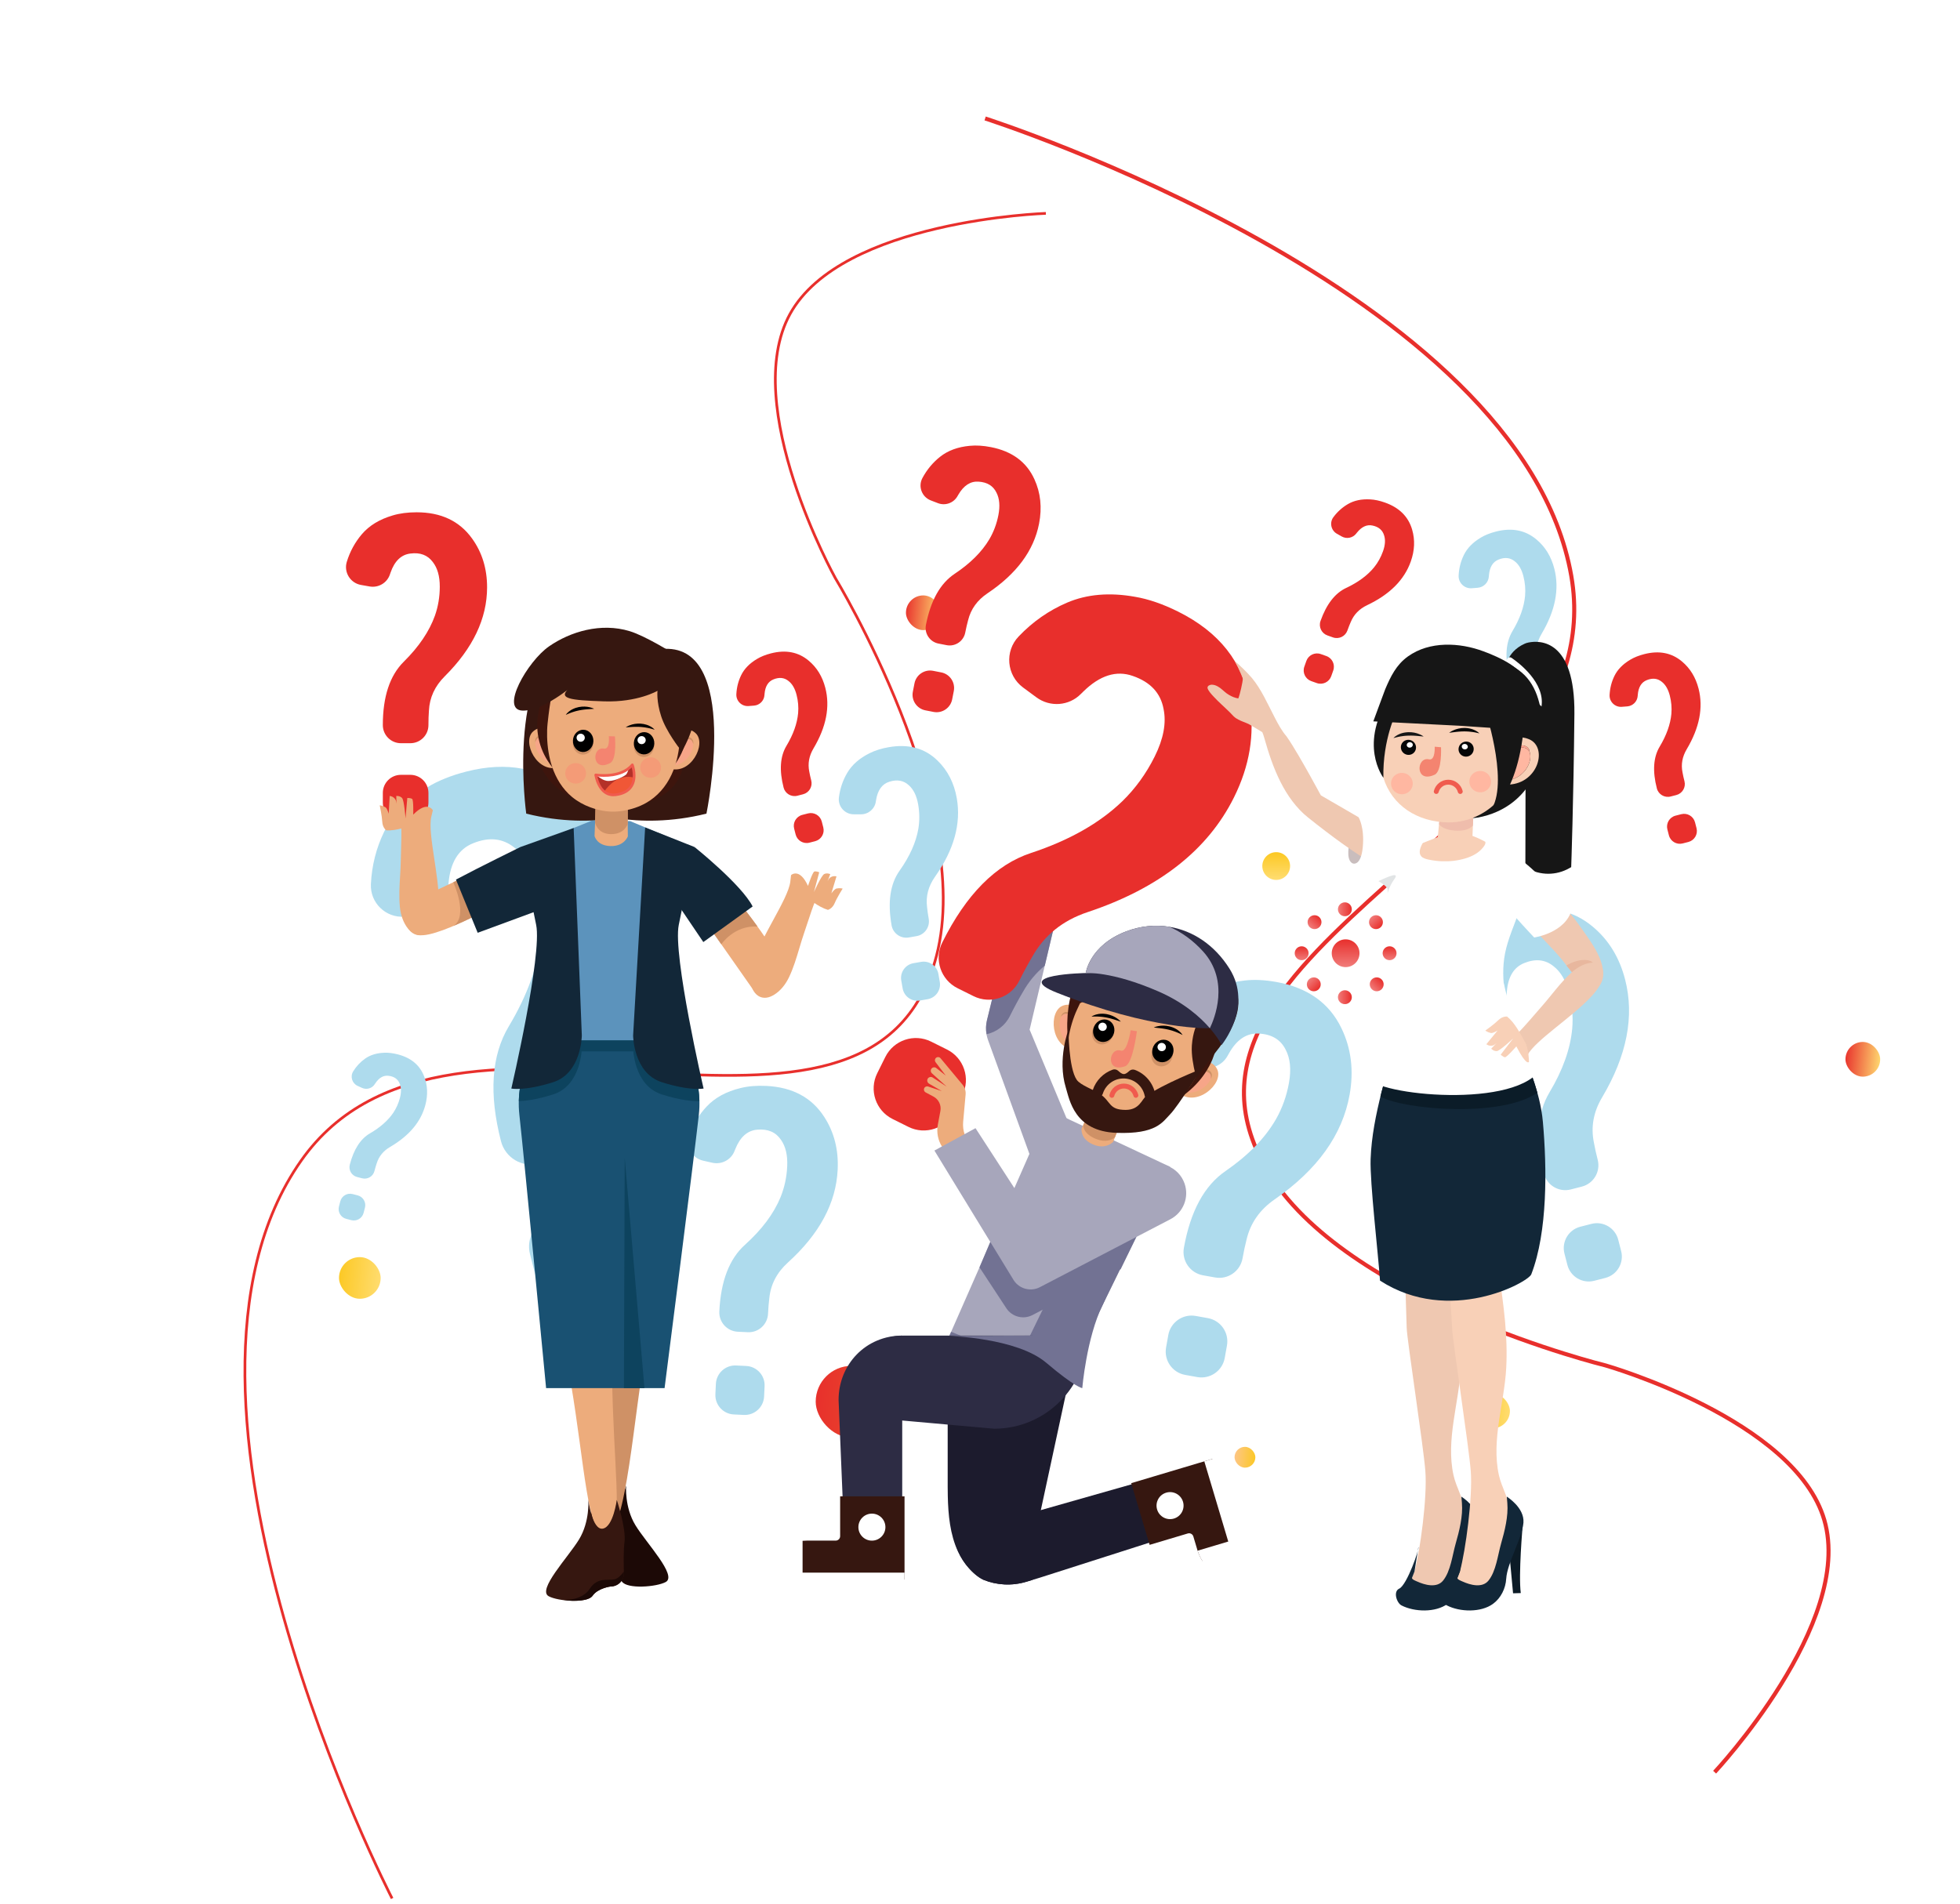 <svg width="421" height="409" viewBox="0 0 421 409" fill="none" xmlns="http://www.w3.org/2000/svg">
<g filter="url(#filter0_d_2_773)">
<rect x="194.594" y="117.465" width="7.456" height="7.456" rx="3.728" fill="url(#paint0_linear_2_773)"/>
</g>
<g filter="url(#filter1_d_2_773)">
<rect x="396.397" y="213.396" width="7.456" height="7.456" rx="3.728" fill="url(#paint1_linear_2_773)"/>
</g>
<g filter="url(#filter2_d_2_773)">
<rect x="316.868" y="288.948" width="7.456" height="7.456" rx="3.728" fill="url(#paint2_linear_2_773)"/>
</g>
<g filter="url(#filter3_d_2_773)">
<rect x="175.209" y="282.982" width="15.409" height="15.409" rx="7.704" fill="url(#paint3_linear_2_773)"/>
</g>
<g filter="url(#filter4_d_2_773)">
<rect x="312.395" y="260.119" width="8.947" height="8.947" rx="4.473" fill="url(#paint4_linear_2_773)"/>
</g>
<g filter="url(#filter5_d_2_773)">
<rect x="72.817" y="259.621" width="8.947" height="8.947" rx="4.473" fill="url(#paint5_linear_2_773)"/>
</g>
<g filter="url(#filter6_d_2_773)">
<rect x="265.175" y="300.38" width="4.473" height="4.473" rx="2.237" fill="url(#paint6_linear_2_773)"/>
</g>
<path d="M224.648 45.84C224.648 45.84 180.784 47.259 169.681 67.482C158.869 87.177 179.417 124.184 179.417 124.184C179.417 124.184 209.432 173.579 201.158 205.322C187.032 259.515 96.873 203.526 64.679 249.351C28.827 300.384 84.226 407.853 84.226 407.853" stroke="#E82F2C" stroke-width="0.581"/>
<path d="M368.292 380.725C368.292 380.725 398.305 348.704 391.856 326.554C385.576 304.982 344.878 293.344 344.878 293.344C344.878 293.344 288.727 279.64 272.131 251.343C243.8 203.035 347.142 178.873 337.503 123.706C326.769 62.268 211.603 25.449 211.603 25.449" stroke="#E82F2C" stroke-width="0.871"/>
<circle cx="274.122" cy="186.058" r="2.982" fill="url(#paint7_linear_2_773)"/>
<circle cx="289.034" cy="204.788" r="2.982" fill="url(#paint8_linear_2_773)"/>
<circle cx="298.478" cy="204.789" r="1.491" fill="url(#paint9_linear_2_773)"/>
<circle cx="295.711" cy="211.466" r="1.491" transform="rotate(45 295.711 211.466)" fill="url(#paint10_linear_2_773)"/>
<circle cx="288.874" cy="214.232" r="1.491" transform="rotate(90 288.874 214.232)" fill="url(#paint11_linear_2_773)"/>
<circle cx="282.196" cy="211.467" r="1.491" transform="rotate(135 282.196 211.467)" fill="url(#paint12_linear_2_773)"/>
<circle cx="279.59" cy="204.789" r="1.491" fill="url(#paint13_linear_2_773)"/>
<circle cx="282.356" cy="198.111" r="1.491" transform="rotate(45 282.356 198.111)" fill="url(#paint14_linear_2_773)"/>
<circle cx="288.874" cy="195.345" r="1.491" transform="rotate(90 288.874 195.345)" fill="url(#paint15_linear_2_773)"/>
<circle cx="295.551" cy="198.11" r="1.491" transform="rotate(135 295.551 198.11)" fill="url(#paint16_linear_2_773)"/>
<path d="M256.839 282.711L259.438 283.177C262.2 283.669 264.038 286.308 263.545 289.069L263.068 291.736C262.575 294.497 259.936 296.335 257.175 295.842L254.575 295.377C251.814 294.884 249.976 292.245 250.469 289.484L250.945 286.818C251.439 284.056 254.077 282.218 256.839 282.711ZM274.133 210.958C280.888 212.165 285.566 215.501 288.168 220.964C290.239 225.279 290.815 230.014 289.894 235.168C288.353 243.79 282.983 251.292 273.784 257.673C270.576 259.897 268.563 262.794 267.741 266.362C267.438 267.545 267.154 268.871 266.893 270.338C266.399 273.099 263.761 274.937 260.999 274.443L258.399 273.979C255.638 273.485 253.8 270.847 254.293 268.086V268.085C255.699 260.219 258.676 254.722 263.226 251.59C268.142 248.203 271.766 244.472 274.101 240.394C275.442 238.02 276.364 235.433 276.864 232.633C277.38 229.744 277.141 227.363 276.146 225.487C275.064 223.323 273.137 222.176 270.364 222.047C267.774 221.906 265.638 223.336 263.956 226.337C263.87 226.481 263.788 226.63 263.706 226.782C262.514 229 259.865 229.998 257.501 229.133L255.184 228.284C252.315 227.235 251.007 223.899 252.409 221.185C253.8 218.487 255.637 216.199 257.918 214.319C260.389 212.285 263.544 211.059 267.379 210.644C269.392 210.409 271.644 210.512 274.133 210.958Z" fill="#AEDBED"/>
<path d="M158.118 293.352L160.277 293.455C162.569 293.564 164.341 295.511 164.231 297.804L164.125 300.019C164.016 302.312 162.069 304.082 159.776 303.974L157.617 303.871C155.324 303.761 153.554 301.814 153.663 299.521L153.768 297.306C153.877 295.013 155.825 293.243 158.118 293.352ZM164.584 233.291C170.193 233.558 174.342 235.772 177.03 239.932C179.166 243.215 180.133 246.997 179.929 251.277C179.589 258.438 176.022 265.093 169.229 271.242C166.86 273.386 165.532 275.949 165.242 278.932C165.119 279.924 165.03 281.03 164.971 282.248C164.862 284.541 162.915 286.311 160.622 286.203L158.463 286.1C156.169 285.99 154.4 284.043 154.508 281.75C154.819 275.217 156.656 270.441 160.018 267.42C163.65 264.152 166.198 260.742 167.663 257.185C168.501 255.116 168.976 252.92 169.087 250.595C169.201 248.197 168.755 246.288 167.75 244.872C166.644 243.229 164.958 242.502 162.694 242.689C160.578 242.848 158.995 244.233 157.946 246.847C157.892 246.974 157.841 247.103 157.79 247.234C157.057 249.16 155.013 250.249 153.003 249.797L151.032 249.353C148.592 248.803 147.18 246.235 148.03 243.884C148.876 241.547 150.124 239.497 151.777 237.73C153.569 235.819 156 234.491 159.069 233.75C160.678 233.346 162.517 233.192 164.584 233.291" fill="#AEDBED"/>
<path d="M196.199 206.93L197.845 206.641C199.594 206.334 201.26 207.503 201.566 209.251L201.863 210.94C202.169 212.688 201.001 214.354 199.252 214.661L197.606 214.949C195.858 215.257 194.191 214.088 193.885 212.339L193.588 210.652C193.282 208.903 194.451 207.236 196.199 206.93ZM190.884 160.524C195.161 159.773 198.666 160.739 201.399 163.421C203.568 165.535 204.94 168.225 205.513 171.488C206.471 176.948 204.909 182.573 200.829 188.366C199.406 190.384 198.838 192.543 199.126 194.842C199.202 195.613 199.322 196.462 199.485 197.39C199.792 199.139 198.623 200.805 196.875 201.111L195.229 201.4C193.48 201.707 191.814 200.538 191.507 198.79C190.633 193.809 191.208 189.894 193.232 187.045C195.417 183.963 196.761 180.958 197.262 178.027C197.543 176.324 197.528 174.586 197.217 172.813C196.896 170.984 196.236 169.621 195.237 168.723C194.124 167.671 192.729 167.408 191.053 167.934C189.483 168.413 188.524 169.726 188.177 171.877C188.157 171.981 188.14 172.087 188.125 172.196C187.899 173.772 186.541 174.942 184.948 174.941L183.387 174.941C181.453 174.94 179.951 173.242 180.194 171.324C180.435 169.418 181.029 167.659 181.976 166.047C183.004 164.3 184.612 162.886 186.801 161.806C187.946 161.228 189.307 160.8 190.884 160.524" fill="#AEDBED"/>
<path d="M75.74 256.527L76.833 256.809C77.993 257.11 78.69 258.294 78.389 259.454L78.099 260.574C77.799 261.736 76.614 262.432 75.454 262.132L74.361 261.849C73.201 261.548 72.504 260.365 72.804 259.204L73.095 258.083C73.395 256.923 74.579 256.226 75.74 256.527ZM85.453 226.518C88.292 227.254 90.176 228.828 91.106 231.241C91.848 233.147 91.938 235.183 91.377 237.35C90.439 240.973 87.906 243.994 83.778 246.412C82.339 247.255 81.386 248.423 80.919 249.917C80.751 250.411 80.587 250.966 80.428 251.583C80.127 252.743 78.943 253.44 77.782 253.139L76.69 252.857C75.53 252.556 74.832 251.372 75.133 250.212C75.989 246.905 77.437 244.661 79.478 243.475C81.683 242.192 83.35 240.721 84.478 239.06C85.126 238.092 85.604 237.02 85.908 235.843C86.222 234.63 86.198 233.607 85.835 232.775C85.446 231.818 84.662 231.266 83.484 231.121C82.386 230.975 81.429 231.514 80.614 232.739C80.573 232.798 80.533 232.859 80.493 232.921C79.913 233.826 78.752 234.165 77.772 233.72L76.813 233.282C75.625 232.74 75.176 231.277 75.863 230.167C76.544 229.063 77.401 228.148 78.433 227.421C79.554 226.635 80.938 226.216 82.586 226.164C83.451 226.13 84.407 226.248 85.453 226.518Z" fill="#AEDBED"/>
<path d="M118.671 261.315L122.044 260.449C125.627 259.528 129.276 261.687 130.197 265.27L131.085 268.729C132.005 272.312 129.846 275.962 126.264 276.882L122.89 277.748C119.308 278.668 115.658 276.509 114.737 272.927L113.849 269.467C112.929 265.884 115.088 262.234 118.671 261.315ZM100.129 165.769C108.893 163.518 116.331 164.959 122.443 170.088C127.291 174.13 130.574 179.495 132.291 186.183C135.164 197.37 132.829 209.308 125.288 222C122.659 226.425 121.829 231.002 122.797 235.732C123.081 237.318 123.467 239.063 123.956 240.966C124.876 244.549 122.717 248.199 119.135 249.118L115.761 249.984C112.179 250.905 108.528 248.747 107.609 245.164C104.988 234.957 105.55 226.731 109.292 220.484C113.335 213.73 115.64 207.269 116.207 201.099C116.517 197.516 116.205 193.908 115.272 190.276C114.31 186.529 112.719 183.803 110.499 182.098C108.017 180.094 105.076 179.773 101.678 181.137C98.495 182.384 96.715 185.269 96.34 189.791C96.319 190.011 96.3 190.235 96.285 190.462C96.069 193.774 93.439 196.423 90.129 196.679L86.884 196.93C82.868 197.242 79.473 193.957 79.667 189.933C79.861 185.935 80.811 182.184 82.517 178.681C84.368 174.887 87.482 171.69 91.855 169.092C94.142 167.707 96.899 166.598 100.129 165.769" fill="#AEDBED"/>
<path d="M339.446 263.543L341.83 262.931C344.362 262.28 346.941 263.806 347.591 266.337L348.219 268.783C348.869 271.314 347.344 273.893 344.812 274.543L342.428 275.156C339.897 275.806 337.317 274.28 336.667 271.749L336.039 269.304C335.389 266.772 336.914 264.193 339.446 263.543ZM326.344 196.023C332.537 194.433 337.793 195.451 342.112 199.076C345.538 201.931 347.858 205.723 349.072 210.449C351.102 218.354 349.452 226.791 344.123 235.76C342.265 238.886 341.678 242.121 342.363 245.464C342.563 246.585 342.836 247.818 343.181 249.163C343.831 251.694 342.306 254.273 339.774 254.923L337.39 255.536C334.859 256.186 332.28 254.66 331.629 252.129C329.777 244.917 330.174 239.104 332.819 234.689C335.676 229.916 337.304 225.35 337.706 220.989C337.924 218.458 337.704 215.908 337.045 213.341C336.365 210.693 335.241 208.767 333.672 207.562C331.917 206.146 329.84 205.919 327.438 206.882C325.189 207.764 323.931 209.803 323.666 212.998C323.65 213.154 323.638 213.312 323.627 213.472C323.475 215.814 321.616 217.685 319.276 217.866L316.984 218.044C314.145 218.264 311.746 215.943 311.884 213.099C312.02 210.274 312.691 207.623 313.897 205.147C315.206 202.466 317.406 200.207 320.497 198.371C322.112 197.392 324.061 196.609 326.344 196.023" fill="#AEDBED"/>
<path d="M328.543 151.523L329.86 151.185C331.26 150.826 332.686 151.668 333.045 153.068L333.392 154.419C333.752 155.819 332.908 157.245 331.509 157.603L330.191 157.942C328.791 158.301 327.365 157.458 327.007 156.059L326.659 154.707C326.3 153.308 327.143 151.883 328.543 151.523ZM321.3 114.202C324.723 113.323 327.629 113.885 330.016 115.89C331.91 117.468 333.192 119.563 333.863 122.176C334.985 126.545 334.074 131.209 331.127 136.166C330.101 137.895 329.777 139.682 330.154 141.53C330.265 142.15 330.416 142.831 330.607 143.574C330.966 144.974 330.123 146.4 328.724 146.759L327.406 147.097C326.007 147.456 324.581 146.613 324.222 145.215C323.198 141.227 323.417 138.015 324.88 135.574C326.459 132.936 327.359 130.412 327.581 128.002C327.701 126.603 327.58 125.193 327.215 123.774C326.84 122.311 326.218 121.246 325.35 120.58C324.381 119.798 323.232 119.672 321.905 120.204C320.662 120.692 319.967 121.819 319.82 123.585C319.812 123.672 319.804 123.759 319.799 123.847C319.714 125.142 318.687 126.176 317.394 126.276L316.126 126.374C314.558 126.495 313.232 125.213 313.308 123.641C313.384 122.079 313.754 120.614 314.421 119.246C315.144 117.764 316.36 116.514 318.068 115.5C318.962 114.959 320.039 114.526 321.3 114.202" fill="#AEDBED"/>
<path d="M151.743 174.795C151.743 174.795 159.368 137.621 141.994 139.453L125.385 174.034C125.385 174.034 136.518 178.598 151.743 174.795Z" fill="#361710"/>
<path d="M113.033 174.795C113.033 174.795 108.807 144.65 121.92 137L139.391 174.034C139.391 174.034 128.259 178.598 113.033 174.795Z" fill="#361710"/>
<path d="M86.117 166.459H88.139C90.286 166.459 92.027 168.199 92.027 170.346V172.42C92.027 174.568 90.286 176.308 88.139 176.308H86.117C83.97 176.308 82.23 174.568 82.23 172.42V170.346C82.23 168.199 83.97 166.459 86.117 166.459ZM89.487 110.057C94.74 110.057 98.714 111.94 101.41 115.707C103.553 118.679 104.624 122.17 104.624 126.179C104.624 132.884 101.587 139.26 95.515 145.308C93.397 147.416 92.27 149.87 92.132 152.67C92.062 153.602 92.027 154.638 92.027 155.779C92.027 157.927 90.286 159.667 88.139 159.667H86.117C83.97 159.667 82.23 157.927 82.23 155.779C82.23 149.662 83.733 145.118 86.74 142.146C89.988 138.931 92.216 135.631 93.427 132.244C94.117 130.274 94.463 128.201 94.463 126.023C94.463 123.777 93.963 122.015 92.96 120.736C91.854 119.251 90.247 118.644 88.139 118.921C86.169 119.163 84.752 120.529 83.888 123.016C83.844 123.137 83.801 123.26 83.76 123.386C83.161 125.218 81.299 126.327 79.401 125.994L77.54 125.666C75.237 125.261 73.802 122.924 74.493 120.69C75.178 118.469 76.254 116.498 77.719 114.773C79.309 112.908 81.521 111.56 84.355 110.731C85.841 110.282 87.551 110.057 89.487 110.057" fill="#E82F2C"/>
<path d="M134.491 319.171C134.491 319.171 133.528 322.889 131.797 322.328C128.562 321.283 128.373 319.171 128.373 319.171C128.373 319.171 126.332 325.323 126.721 328.253C127.11 331.183 126.721 337.771 126.721 337.771H129.674C129.674 337.771 132.436 338.107 133.581 339.772C134.727 341.437 141.001 340.943 142.989 339.875C145.537 338.507 138.85 331.546 136.485 327.667C134.119 323.788 134.491 319.171 134.491 319.171Z" fill="#1C0906"/>
<path d="M128.964 264.418C131.005 259.377 138.284 259.434 140.079 264.565C140.403 265.49 140.637 266.459 140.791 267.439C141.545 272.251 140.787 279.964 138.8 289.816C136.119 303.107 134.67 329.621 130.014 330.011C125.357 330.401 128.094 308.106 127.996 294.922C127.9 281.738 125.822 272.179 128.77 264.898L128.964 264.418Z" fill="#CF9166"/>
<path d="M131.643 302.449C131.006 285.058 132.163 272.157 129.389 262.987L129.207 262.384C127.286 256.037 121.416 257.167 120.244 264.192C120.034 265.458 119.898 266.768 119.826 268.083C119.48 274.535 120.509 284.591 122.647 297.287C125.533 314.417 126.234 330.173 130.014 330.011C133.792 329.849 132.28 319.841 131.643 302.449Z" fill="#EDAC7C"/>
<path d="M126.367 322.229C126.367 322.229 127.191 328.797 129.483 328.4C131.737 328.009 132.484 322.229 132.484 322.229C132.484 322.229 134.525 328.381 134.137 331.311C133.918 332.962 133.945 335.774 134.011 337.915C134.06 339.511 132.78 340.828 131.183 340.828C131.183 340.828 128.421 341.164 127.276 342.829C126.131 344.495 119.857 344.001 117.868 342.933C115.32 341.565 122.007 334.605 124.373 330.726C126.739 326.846 126.367 322.229 126.367 322.229Z" fill="#361710"/>
<path d="M145.901 222.571L131.117 219.894V219.791L130.834 219.843L130.55 219.791V219.894L115.766 222.571C115.766 222.571 110.538 230.358 111.561 239.518C112.584 248.677 117.299 298.214 117.299 298.214H142.749C142.749 298.214 149.083 248.677 150.106 239.518C151.129 230.358 145.901 222.571 145.901 222.571Z" fill="#195172"/>
<path d="M147.663 225.87C146.73 223.807 145.901 222.57 145.901 222.57L131.117 219.893V219.79L130.834 219.842L130.55 219.79V219.893L115.766 222.57C115.766 222.57 114.937 223.807 114.005 225.87H147.663Z" fill="#0D435E"/>
<path d="M134.013 298.213L134.186 248.726L138.424 298.213" fill="#0D435E"/>
<path d="M111.439 236.562C112.873 236.52 115.29 236.235 118.788 235.129C124.921 233.19 124.973 225.094 124.973 225.094L124.809 220.934L115.766 222.572C115.766 222.572 111.626 228.744 111.439 236.562Z" fill="#0D435E"/>
<path d="M150.229 236.563C150.042 228.744 145.902 222.571 145.902 222.571L136.236 220.821L135.989 225.093C135.989 225.093 136.041 233.189 142.174 235.128C146.331 236.444 148.962 236.599 150.229 236.563Z" fill="#0D435E"/>
<path d="M116.592 180.576L127.095 176.308L135.337 176.397L148.216 181.768C148.216 181.768 141.503 204.844 141.945 210.798C142.387 216.753 145.901 223.491 145.901 223.491H116.592C116.592 223.491 121.839 212.874 120.687 206.611C119.535 200.347 116.592 180.576 116.592 180.576Z" fill="#5C93BC"/>
<path d="M141.233 144.5C137.669 137.832 118.828 135.47 115.364 156.434C112.838 171.712 130.026 175.314 138.738 172.517C153.561 167.758 144.797 151.168 141.233 144.5Z" fill="#3E150D"/>
<path d="M144.3 158.683C144.3 158.683 146.963 155.263 149.415 157.51C151.867 159.758 148.363 166.685 143.667 165.056L144.3 158.683Z" fill="#EDAC7C"/>
<path d="M144.06 161.098L143.734 164.378C147.795 165.107 150.113 159.452 148.245 158.668C146.734 158.034 144.859 160.018 144.06 161.098Z" fill="#F7A588"/>
<path d="M148.9 159.839C148.9 159.839 148.892 159.814 148.88 159.767C148.867 159.72 148.845 159.654 148.818 159.57C148.757 159.408 148.653 159.172 148.454 159.003C148.404 158.961 148.346 158.927 148.287 158.898C148.256 158.885 148.225 158.87 148.191 158.859L148.168 158.852L148.167 158.851C148.184 158.857 148.17 158.853 148.174 158.854L148.17 158.853L148.161 158.851L148.146 158.847L148.081 158.829C148.035 158.815 148 158.811 147.965 158.805C147.932 158.799 147.895 158.794 147.852 158.791C147.813 158.789 147.773 158.787 147.733 158.787C147.691 158.787 147.65 158.786 147.608 158.791C147.275 158.815 146.922 158.945 146.586 159.125C146.415 159.212 146.252 159.319 146.091 159.425C145.933 159.534 145.776 159.646 145.628 159.759C145.333 159.987 145.065 160.217 144.833 160.415C144.369 160.825 144.061 161.098 144.061 161.098C144.061 161.098 144.1 161.001 144.187 160.84C144.275 160.681 144.408 160.456 144.593 160.203C144.686 160.078 144.788 159.941 144.908 159.805C145.026 159.669 145.158 159.529 145.302 159.392C145.59 159.119 145.929 158.849 146.319 158.641C146.514 158.538 146.721 158.449 146.937 158.389C147.153 158.328 147.381 158.296 147.603 158.304C147.658 158.305 147.712 158.31 147.768 158.318C147.822 158.321 147.875 158.333 147.927 158.345C147.979 158.355 148.032 158.37 148.085 158.388C148.14 158.405 148.191 158.422 148.227 158.441L148.288 158.47L148.327 158.488L148.362 158.506C148.407 158.53 148.449 158.559 148.489 158.589C148.568 158.651 148.636 158.719 148.69 158.791C148.802 158.932 148.857 159.084 148.889 159.215C148.922 159.345 148.926 159.461 148.928 159.552C148.928 159.644 148.917 159.718 148.911 159.766C148.904 159.815 148.9 159.839 148.9 159.839Z" fill="#CF9166"/>
<path d="M119.604 158.416C119.604 158.416 117.015 154.94 114.516 157.134C112.015 159.327 115.37 166.329 120.1 164.801L119.604 158.416Z" fill="#EDAC7C"/>
<path d="M119.792 160.837L120.047 164.123C115.972 164.766 113.776 159.062 115.661 158.318C117.184 157.717 119.017 159.74 119.792 160.837Z" fill="#F7A588"/>
<path d="M114.982 159.475C114.982 159.475 114.989 159.451 115.003 159.403C115.017 159.356 115.04 159.29 115.069 159.207C115.132 159.045 115.241 158.813 115.446 158.648C115.495 158.607 115.552 158.574 115.614 158.546C115.646 158.535 115.676 158.52 115.709 158.511L115.735 158.503L115.737 158.502C115.717 158.509 115.733 158.503 115.729 158.505H115.733L115.741 158.501L115.756 158.498L115.822 158.482C115.867 158.469 115.903 158.465 115.938 158.46C115.972 158.454 116.01 158.451 116.052 158.45C116.091 158.447 116.13 158.446 116.171 158.448C116.212 158.448 116.253 158.449 116.295 158.455C116.627 158.484 116.978 158.621 117.31 158.81C117.478 158.902 117.64 159.01 117.799 159.121C117.954 159.233 118.108 159.348 118.254 159.465C118.544 159.7 118.807 159.935 119.036 160.137C119.49 160.557 119.792 160.837 119.792 160.837C119.792 160.837 119.754 160.739 119.671 160.577C119.588 160.416 119.459 160.187 119.279 159.93C119.189 159.804 119.088 159.664 118.972 159.526C118.856 159.388 118.73 159.245 118.588 159.104C118.306 158.826 117.974 158.549 117.588 158.331C117.396 158.226 117.19 158.132 116.974 158.067C116.759 158.001 116.533 157.964 116.312 157.967C116.255 157.967 116.201 157.972 116.146 157.977C116.091 157.98 116.039 157.989 115.984 158.001C115.934 158.009 115.881 158.023 115.826 158.041C115.772 158.057 115.721 158.073 115.684 158.092L115.623 158.118L115.584 158.135L115.549 158.153C115.502 158.176 115.459 158.204 115.418 158.233C115.34 158.294 115.27 158.36 115.213 158.43C115.099 158.57 115.041 158.721 115.006 158.849C114.97 158.979 114.963 159.094 114.96 159.187C114.958 159.28 114.966 159.353 114.972 159.401C114.978 159.449 114.982 159.475 114.982 159.475Z" fill="#CF9166"/>
<path d="M134.787 169.203L128.101 169.129C128.101 169.129 127.731 179.596 127.706 179.596C127.706 179.596 128.175 181.689 131.14 181.767C134.106 181.844 134.861 179.672 134.861 179.672C134.837 179.614 134.787 169.203 134.787 169.203Z" fill="#EDAC7C"/>
<path d="M134.861 173.055L127.891 172.822C127.891 172.822 127.852 176.674 127.827 176.674C127.827 176.674 128.202 179.122 131.168 179.2C134.134 179.278 134.832 177.029 134.832 177.029C134.809 176.971 134.861 173.055 134.861 173.055Z" fill="#CF9166"/>
<path d="M134.766 171.127L128.08 171.055C128.08 171.055 127.981 172.391 127.892 173.528C127.878 173.692 129.796 174.004 130.004 174.039C131.638 174.316 133.252 174.123 134.849 173.735C134.809 172.57 134.766 171.127 134.766 171.127Z" fill="#CF9166"/>
<path d="M147.71 155.959C147.62 164.296 140.313 170.977 131.39 170.881C122.467 170.785 115.307 163.947 115.396 155.61C115.486 147.272 122.792 140.591 131.716 140.687C140.638 140.783 147.8 147.62 147.71 155.959Z" fill="#3E150D"/>
<path d="M145.994 155.735C145.882 151.089 143.932 146.682 139.362 144.83C137.038 143.887 134.478 143.615 131.98 143.629C129.513 143.643 126.884 143.774 124.555 144.643C120.384 146.201 119.251 143.658 118.783 147.896C118.737 148.311 118.185 150.086 117.62 155.43C117.519 156.382 117.493 157.328 117.517 158.289C117.575 160.449 117.894 162.618 118.577 164.675C119.404 167.172 120.805 169.496 122.861 171.203C124.029 172.173 125.377 172.921 126.81 173.444C129.174 174.306 131.432 174.607 133.92 174.177C135.606 173.886 137.252 173.353 138.738 172.518C141.205 171.132 143.064 168.957 144.237 166.432C145.224 164.307 145.751 161.989 145.961 159.669C146.075 158.399 146.114 157.107 146.003 155.837C146 155.803 145.995 155.769 145.994 155.735Z" fill="#EDAC7C"/>
<path d="M136.124 160.13C136.058 161.449 136.988 162.566 138.199 162.625C139.412 162.685 140.447 161.662 140.513 160.343C140.579 159.024 139.651 157.907 138.438 157.848C137.226 157.788 136.19 158.811 136.124 160.13Z" fill="#CF9166"/>
<path d="M136.152 159.572C136.085 160.892 137.015 162.008 138.226 162.068C139.439 162.128 140.474 161.105 140.54 159.786C140.607 158.467 139.678 157.349 138.465 157.29C137.254 157.232 136.217 158.253 136.152 159.572Z" fill="black"/>
<path d="M136.937 158.961C136.913 159.439 137.289 159.846 137.774 159.869C138.261 159.893 138.674 159.526 138.698 159.047C138.722 158.57 138.347 158.164 137.862 158.14C137.375 158.115 136.961 158.484 136.937 158.961Z" fill="white"/>
<path d="M123.036 159.615C122.971 160.934 123.9 162.051 125.111 162.11C126.324 162.17 127.359 161.147 127.425 159.828C127.491 158.509 126.563 157.391 125.35 157.333C124.14 157.275 123.102 158.295 123.036 159.615Z" fill="#CF9166"/>
<path d="M123.065 159.056C122.998 160.376 123.929 161.492 125.139 161.553C126.352 161.612 127.387 160.591 127.453 159.27C127.52 157.952 126.591 156.833 125.379 156.775C124.168 156.716 123.131 157.738 123.065 159.056Z" fill="black"/>
<path d="M123.85 158.446C123.827 158.924 124.2 159.331 124.687 159.354C125.173 159.378 125.587 159.011 125.611 158.531C125.635 158.054 125.261 157.647 124.773 157.624C124.288 157.6 123.874 157.968 123.85 158.446Z" fill="white"/>
<path d="M130.77 158.16C130.77 158.16 131.092 161.065 129.724 160.823C127.077 160.36 127.07 166.033 131.067 163.921C132.576 163.124 132.079 158.2 132.079 158.2L130.77 158.16Z" fill="#F48470"/>
<path d="M127.965 166.476C127.965 166.476 133.291 167.362 135.823 164.31C135.823 164.31 137.951 170.012 132.232 170.744C128.619 171.204 127.965 166.476 127.965 166.476Z" fill="#B43128"/>
<path d="M129.776 170.072C130.381 170.571 131.181 170.877 132.231 170.744C133.529 170.576 134.42 170.155 135.028 169.603C135.202 169.437 135.357 169.259 135.498 169.074C135.502 169.07 135.505 169.065 135.507 169.062C135.51 169.058 135.51 169.057 135.512 169.055C135.948 168.438 136.135 167.732 136.191 167.055C132.977 166.214 130.673 168.727 129.776 170.072Z" fill="#F05736"/>
<path d="M127.965 166.476C127.965 166.476 127.972 166.517 127.983 166.589C128.502 166.696 129.462 167.823 130.754 167.778C131.571 167.751 132.373 167.525 133.108 167.179C133.565 166.964 134.035 166.758 134.43 166.441C134.733 166.2 134.95 165.484 135.078 165.041C132.377 167.209 127.966 166.476 127.965 166.476Z" fill="white"/>
<path d="M128.321 166.811C128.552 167.878 129.443 170.812 132.195 170.46C133.72 170.266 134.792 169.684 135.38 168.734C136.192 167.421 135.902 165.698 135.692 164.879C133.404 167.149 129.576 166.948 128.321 166.811ZM131.701 171.058C128.343 171.023 127.685 166.563 127.679 166.514C127.666 166.426 127.697 166.336 127.764 166.273C127.83 166.21 127.922 166.181 128.014 166.196C128.065 166.204 133.206 167.018 135.598 164.13C135.664 164.052 135.768 164.012 135.871 164.03C135.974 164.047 136.059 164.116 136.095 164.213C136.137 164.325 137.117 167.015 135.877 169.027C135.193 170.133 133.98 170.807 132.27 171.025C132.071 171.051 131.883 171.061 131.701 171.058Z" fill="#F05B4E"/>
<path d="M125.892 166.165C125.879 167.382 124.865 168.359 123.627 168.345C122.388 168.331 121.393 167.334 121.406 166.116C121.42 164.898 122.434 163.923 123.673 163.935C124.911 163.95 125.905 164.947 125.892 166.165Z" fill="#F49B77"/>
<path d="M141.994 164.921C141.981 166.138 140.966 167.115 139.726 167.101C138.489 167.088 137.495 166.091 137.508 164.873C137.521 163.656 138.536 162.68 139.774 162.693C141.013 162.707 142.007 163.705 141.994 164.921Z" fill="#F49B77"/>
<path d="M121.526 153.59C121.526 153.59 121.576 153.499 121.692 153.357C121.751 153.289 121.822 153.2 121.915 153.115C122.005 153.024 122.112 152.93 122.237 152.832C122.361 152.735 122.501 152.638 122.655 152.543C122.811 152.453 122.977 152.355 123.16 152.279C123.337 152.191 123.53 152.124 123.729 152.058C123.927 151.99 124.136 151.952 124.341 151.898C124.549 151.866 124.76 151.834 124.966 151.814C125.173 151.802 125.378 151.797 125.573 151.798C125.771 151.809 125.961 151.826 126.139 151.843C126.32 151.864 126.485 151.905 126.638 151.935C126.79 151.97 126.929 151.999 127.05 152.046C127.169 152.087 127.274 152.127 127.358 152.159C127.526 152.224 127.621 152.271 127.621 152.271C127.621 152.271 127.514 152.285 127.334 152.298C127.245 152.305 127.136 152.314 127.013 152.317C126.892 152.318 126.753 152.334 126.603 152.347C126.454 152.36 126.294 152.36 126.126 152.378C125.957 152.397 125.782 152.414 125.6 152.427C125.42 152.451 125.236 152.479 125.045 152.5C124.86 152.532 124.672 152.563 124.482 152.597C124.387 152.617 124.295 152.638 124.202 152.658C124.107 152.678 124.014 152.693 123.925 152.721C123.833 152.745 123.742 152.768 123.652 152.789C123.561 152.81 123.478 152.843 123.39 152.866C123.215 152.913 123.051 152.971 122.891 153.023C122.811 153.047 122.737 153.081 122.663 153.106C122.588 153.133 122.515 153.156 122.448 153.187C122.311 153.24 122.184 153.29 122.074 153.339C121.959 153.385 121.864 153.432 121.78 153.468C121.704 153.507 121.636 153.533 121.594 153.557C121.55 153.578 121.526 153.59 121.526 153.59Z" fill="black"/>
<path d="M140.613 156.777C140.613 156.777 140.552 156.692 140.42 156.567C140.351 156.507 140.271 156.428 140.169 156.353C140.067 156.277 139.947 156.197 139.813 156.116C139.678 156.035 139.526 155.957 139.361 155.884C139.193 155.813 139.017 155.738 138.826 155.686C138.638 155.622 138.438 155.579 138.234 155.539C138.029 155.497 137.817 155.486 137.607 155.461C137.394 155.454 137.184 155.449 136.976 155.456C136.768 155.471 136.565 155.492 136.369 155.517C136.175 155.554 135.989 155.595 135.814 155.634C135.64 155.678 135.481 155.74 135.333 155.791C135.186 155.844 135.051 155.891 134.939 155.952C134.824 156.008 134.727 156.062 134.648 156.105C134.487 156.192 134.401 156.248 134.401 156.248C134.401 156.248 134.509 156.25 134.688 156.24C134.777 156.235 134.886 156.23 135.009 156.218C135.13 156.203 135.269 156.201 135.42 156.193C135.568 156.188 135.727 156.168 135.898 156.164C136.067 156.161 136.243 156.156 136.424 156.146C136.606 156.148 136.794 156.151 136.984 156.146C137.173 156.153 137.363 156.162 137.556 156.17C137.651 156.178 137.747 156.186 137.842 156.194C137.936 156.202 138.031 156.206 138.125 156.222C138.218 156.236 138.311 156.245 138.403 156.255C138.496 156.264 138.585 156.285 138.673 156.298C138.854 156.322 139.023 156.359 139.189 156.39C139.272 156.402 139.347 156.427 139.425 156.442C139.502 156.459 139.579 156.473 139.649 156.494C139.791 156.531 139.924 156.563 140.04 156.597C140.159 156.629 140.259 156.663 140.344 156.688C140.427 156.717 140.498 156.734 140.543 156.752C140.588 156.768 140.613 156.777 140.613 156.777Z" fill="black"/>
<path d="M145.802 162.668C145.802 162.668 146.155 162.019 146.825 160.78C149.333 156.141 150.392 150.697 149.039 145.601C148.311 142.86 146.813 141.528 145.593 140.881C144.343 140.22 138.658 136.63 135.245 135.593C129.086 133.722 122.526 135.67 117.917 138.87C113.308 142.07 107.296 152.554 112.281 152.662C117.266 152.77 124.844 145.757 122.592 147.565C119.369 150.153 122.524 150.427 129.738 150.674C136.951 150.92 141.228 148.411 141.228 148.411C141.228 148.411 140.956 150.618 142.019 153.889C143.081 157.16 146.029 160.886 146.029 160.886" fill="#361710"/>
<path d="M123.219 177.884L124.973 222.465C124.973 222.465 124.921 230.561 118.788 232.501C112.655 234.441 109.833 233.859 109.833 233.859C109.833 233.859 116.5 205.123 115.163 198.688C113.826 192.253 111.778 181.971 111.778 181.971L123.219 177.884Z" fill="#122738"/>
<path d="M138.574 177.765L135.99 222.465C135.99 222.465 136.042 230.561 142.175 232.501C148.308 234.441 151.129 233.859 151.129 233.859C151.129 233.859 144.462 205.123 145.799 198.688C147.137 192.253 149.185 181.972 149.185 181.972L138.574 177.765Z" fill="#122738"/>
<path d="M156.07 190.53C156.07 190.53 168.444 205.182 168.467 209.792C168.488 214.402 161.997 212.947 161.997 212.947L150.269 196.207L156.07 190.53Z" fill="#EDAC7C"/>
<path d="M156.07 190.53L150.269 196.206L154.931 202.861C154.931 202.861 157.696 198.738 162.706 199.048C159.468 194.555 156.07 190.53 156.07 190.53Z" fill="#CF9166"/>
<path d="M111.065 191.922C111.065 191.922 94.533 201.643 89.986 200.886C85.438 200.129 87.969 193.976 87.969 193.976L106.451 185.246L111.065 191.922Z" fill="#EDAC7C"/>
<path d="M97.364 198.942C103.634 196.29 111.065 191.923 111.065 191.923L106.451 185.246L97.36 189.54C97.36 189.54 100.731 196.871 97.364 198.942" fill="#CF9166"/>
<path d="M165.671 213.034C165.704 213.015 165.737 212.995 165.771 212.975C167.072 212.188 168.03 210.916 168.685 209.541C170.079 206.617 170.816 203.228 171.877 200.16C172.702 197.769 173.451 195.192 174.462 192.787C174.307 192.716 174.162 192.626 174.033 192.504C172.747 191.3 172.114 190.484 170.634 189.527C170.21 193.22 165.027 200.471 162.863 206.233C162.436 207.372 162.064 208.551 162.022 209.766C161.944 212.052 163.187 214.47 165.671 213.034Z" fill="#EEC9B1"/>
<path d="M162.923 213.984C163.568 214.371 164.641 214.655 166.116 213.805L166.231 213.736C167.555 212.935 168.681 211.616 169.488 209.924C170.432 207.945 171.08 205.771 171.708 203.669C172.027 202.597 172.358 201.49 172.717 200.451C172.969 199.722 173.214 198.975 173.461 198.221C174.017 196.526 174.592 194.774 175.282 193.131L175.617 192.332L174.828 191.975C174.751 191.94 174.69 191.902 174.641 191.855C174.3 191.536 174.006 191.244 173.729 190.971C172.948 190.197 172.275 189.528 171.117 188.78L169.914 188.002L169.75 189.425C169.532 191.326 167.825 194.464 166.019 197.787C164.535 200.514 163.002 203.333 162.031 205.921C161.613 207.033 161.179 208.356 161.133 209.736C161.068 211.626 161.771 213.292 162.923 213.984Z" fill="#EDAC7C"/>
<path d="M173.553 190.323C173.554 190.317 174.537 187.351 174.915 187.236C175.295 187.12 175.969 187.39 175.969 187.39L174.832 191.643C174.832 191.643 176.416 188.082 177.035 187.777C177.652 187.47 178.342 187.794 178.342 187.794L176.453 192.691C176.453 192.691 177.57 189.154 178.231 188.597C178.892 188.042 179.674 188.278 179.674 188.278L178.08 193.56L177.937 192.892C177.937 192.892 179.026 191.021 179.694 190.879C180.36 190.735 181.002 190.896 181.002 190.896C181.002 190.896 179.803 192.799 179.286 194.022C178.769 195.245 177.83 195.471 177.83 195.471C175.727 194.827 173.934 193.257 172.204 191.914C170.868 190.875 169.914 188.001 169.914 188.001C169.914 188.001 171.728 186.323 173.553 190.323" fill="#EDAC7C"/>
<path d="M88.418 199.048C88.393 199.018 88.368 198.989 88.344 198.959C87.39 197.774 86.923 196.253 86.776 194.736C86.464 191.512 86.927 188.075 86.977 184.828C87.017 182.3 87.193 179.621 87.063 177.016C87.232 177.002 87.401 176.967 87.563 176.897C89.183 176.204 90.056 175.652 91.774 175.258C90.912 178.874 93.309 187.458 93.378 193.613C93.391 194.83 93.338 196.064 92.963 197.222C92.256 199.397 90.263 201.247 88.418 199.048Z" fill="#EEC9B1"/>
<path d="M90.677 200.878C89.938 201.022 88.833 200.924 87.737 199.62L87.651 199.516C86.68 198.312 86.072 196.688 85.89 194.821C85.679 192.639 85.811 190.375 85.939 188.185C86.004 187.069 86.072 185.915 86.088 184.815C86.1 184.044 86.125 183.258 86.15 182.466C86.205 180.682 86.263 178.839 86.175 177.059L86.132 176.193L86.996 176.128C87.08 176.122 87.15 176.106 87.213 176.079C87.643 175.896 88.017 175.722 88.371 175.559C89.369 175.097 90.231 174.699 91.575 174.391L92.971 174.069L92.64 175.464C92.195 177.324 92.729 180.857 93.294 184.597C93.757 187.666 94.237 190.84 94.267 193.604C94.281 194.792 94.237 196.182 93.809 197.496C93.225 199.294 91.996 200.621 90.677 200.878Z" fill="#EDAC7C"/>
<path d="M88.758 175.01C88.758 175.004 88.848 171.881 88.531 171.643C88.213 171.406 87.488 171.428 87.488 171.428L87.105 175.815C87.105 175.815 86.832 171.927 86.355 171.429C85.879 170.93 85.119 170.998 85.119 170.998L85.224 176.247C85.224 176.247 85.381 172.54 84.95 171.793C84.519 171.045 83.703 170.999 83.703 170.999L83.399 176.508L83.761 175.929C83.761 175.929 83.375 173.8 82.797 173.437C82.219 173.074 81.561 173.006 81.561 173.006C81.561 173.006 82.038 175.206 82.107 176.532C82.176 177.858 82.98 178.389 82.98 178.389C85.178 178.502 87.4 177.638 89.484 176.965C91.094 176.446 92.971 174.069 92.971 174.069C92.971 174.069 91.839 171.873 88.758 175.01Z" fill="#EDAC7C"/>
<path d="M149.185 181.971C149.185 181.971 159.261 190.025 161.664 194.74L151.071 202.387L143.054 190.531L149.185 181.971Z" fill="#122738"/>
<path d="M111.779 181.97C111.779 181.97 103.113 186.217 97.936 188.965L102.605 200.395L117.403 194.939L111.779 181.97Z" fill="#122738"/>
<path d="M131.975 339.299C130.542 339.599 128.331 338.762 126.671 341.33C125.072 343.806 121.312 343.767 121.041 343.762C123.553 344.084 126.523 343.926 127.276 342.83C128.421 341.165 131.183 340.829 131.183 340.829C132.78 340.829 134.06 339.511 134.011 337.916C134.008 337.823 134.006 337.721 134.003 337.625C133.487 338.333 132.749 339.138 131.975 339.299Z" fill="#1C0906"/>
<path d="M283.703 140.517L284.895 140.939C286.162 141.387 286.824 142.778 286.376 144.044L285.943 145.267C285.494 146.533 284.104 147.196 282.838 146.747L281.646 146.325C280.38 145.876 279.717 144.486 280.166 143.22L280.598 141.997C281.046 140.731 282.437 140.068 283.703 140.517ZM297.471 107.961C300.569 109.058 302.519 111 303.322 113.784C303.964 115.985 303.867 118.267 303.03 120.631C301.63 124.584 298.507 127.71 293.663 130.008C291.974 130.809 290.796 132.019 290.13 133.642C289.894 134.178 289.657 134.781 289.418 135.454C288.97 136.72 287.58 137.383 286.314 136.935L285.122 136.512C283.856 136.064 283.192 134.674 283.641 133.407C284.918 129.8 286.755 127.435 289.149 126.31C291.735 125.093 293.739 123.613 295.16 121.868C295.979 120.851 296.617 119.7 297.071 118.416C297.54 117.092 297.613 115.948 297.289 114.985C296.946 113.877 296.126 113.184 294.825 112.907C293.613 112.638 292.492 113.148 291.463 114.434C291.412 114.496 291.36 114.56 291.31 114.626C290.574 115.58 289.245 115.846 288.195 115.252L287.166 114.67C285.892 113.951 285.535 112.273 286.409 111.1C287.276 109.934 288.323 108.996 289.547 108.285C290.874 107.516 292.46 107.183 294.304 107.286C295.274 107.333 296.33 107.557 297.471 107.961Z" fill="#E82F2C"/>
<path d="M200.433 144.114L202.176 144.455C204.027 144.817 205.234 146.612 204.872 148.462L204.522 150.251C204.16 152.101 202.365 153.308 200.515 152.946L198.771 152.605C196.92 152.243 195.714 150.449 196.076 148.598L196.426 146.81C196.788 144.959 198.582 143.751 200.433 144.114ZM212.854 96.059C217.382 96.946 220.491 99.24 222.179 102.942C223.524 105.867 223.86 109.057 223.183 112.512C222.052 118.293 218.358 123.277 212.104 127.466C209.922 128.927 208.536 130.851 207.944 133.241C207.727 134.034 207.522 134.922 207.33 135.905C206.967 137.756 205.173 138.964 203.321 138.601L201.579 138.26C199.727 137.898 198.521 136.103 198.883 134.252C199.915 128.979 201.978 125.315 205.072 123.26C208.413 121.037 210.892 118.568 212.507 115.852C213.435 114.27 214.083 112.541 214.45 110.664C214.829 108.728 214.694 107.124 214.046 105.852C213.343 104.385 212.06 103.591 210.196 103.475C208.457 103.351 207.005 104.288 205.84 106.288C205.782 106.384 205.724 106.483 205.668 106.585C204.842 108.063 203.05 108.704 201.47 108.097L199.921 107.501C198.003 106.763 197.16 104.506 198.133 102.697C199.099 100.898 200.359 99.38 201.913 98.141C203.598 96.8 205.732 96.011 208.316 95.775C209.672 95.638 211.185 95.733 212.854 96.059" fill="#E82F2C"/>
<path d="M172.331 175.065L173.556 174.75C174.856 174.416 176.182 175.2 176.516 176.501L176.839 177.758C177.173 179.058 176.389 180.384 175.088 180.718L173.863 181.033C172.562 181.367 171.236 180.583 170.902 179.281L170.58 178.025C170.245 176.724 171.029 175.399 172.331 175.065ZM165.597 140.365C168.78 139.547 171.481 140.07 173.701 141.933C175.461 143.401 176.653 145.349 177.277 147.779C178.321 151.841 177.473 156.178 174.734 160.787C173.779 162.394 173.477 164.056 173.829 165.773C173.932 166.349 174.072 166.983 174.25 167.674C174.584 168.976 173.8 170.301 172.499 170.635L171.274 170.95C169.973 171.283 168.647 170.5 168.313 169.199C167.362 165.492 167.565 162.504 168.925 160.236C170.393 157.783 171.23 155.437 171.436 153.196C171.548 151.895 171.435 150.584 171.097 149.265C170.747 147.904 170.169 146.914 169.363 146.295C168.461 145.567 167.393 145.45 166.159 145.946C165.003 146.399 164.357 147.447 164.22 149.089C164.213 149.169 164.206 149.25 164.2 149.332C164.122 150.536 163.167 151.498 161.965 151.59L160.787 151.682C159.327 151.794 158.095 150.602 158.165 149.14C158.236 147.689 158.58 146.327 159.2 145.054C159.873 143.676 161.003 142.515 162.592 141.571C163.422 141.068 164.423 140.666 165.597 140.365" fill="#E82F2C"/>
<path d="M359.899 175.23L361.125 174.916C362.425 174.581 363.751 175.365 364.085 176.666L364.408 177.923C364.742 179.224 363.958 180.55 362.658 180.884L361.431 181.198C360.131 181.533 358.805 180.749 358.471 179.447L358.148 178.191C357.814 176.89 358.598 175.564 359.899 175.23ZM353.166 140.531C356.349 139.713 359.049 140.236 361.27 142.099C363.03 143.567 364.222 145.515 364.846 147.944C365.889 152.007 365.042 156.344 362.303 160.953C361.348 162.56 361.046 164.221 361.398 165.939C361.501 166.515 361.641 167.149 361.818 167.84C362.153 169.141 361.369 170.467 360.068 170.801L358.843 171.116C357.542 171.449 356.216 170.666 355.882 169.365C354.931 165.658 355.134 162.67 356.493 160.402C357.962 157.949 358.799 155.603 359.005 153.361C359.117 152.06 359.004 150.75 358.666 149.431C358.316 148.069 357.738 147.08 356.932 146.461C356.03 145.733 354.962 145.616 353.728 146.112C352.573 146.565 351.926 147.612 351.789 149.255C351.782 149.334 351.775 149.416 351.77 149.498C351.691 150.701 350.736 151.664 349.534 151.756L348.355 151.848C346.897 151.96 345.664 150.767 345.734 149.306C345.805 147.854 346.149 146.492 346.769 145.219C347.442 143.841 348.572 142.681 350.161 141.737C350.991 141.234 351.993 140.832 353.166 140.531" fill="#E82F2C"/>
<path d="M221.16 221.204L226.323 199.397L216.933 199.043L212 219.172C211.652 220.593 211.733 222.085 212.232 223.459L221.206 248.153L231.954 247.116L221.16 221.204Z" fill="#A7A6BB"/>
<path d="M216.914 218.292C217.872 216.367 218.801 214.646 219.702 213.129C220.949 210.904 222.526 209.016 224.417 207.449L226.324 199.397L216.933 199.043L212 219.172C211.757 220.165 211.736 221.19 211.908 222.188C214.005 221.729 215.884 220.365 216.914 218.292Z" fill="#727293"/>
<path d="M230.309 293.141L230.081 294.201L228.88 299.77L223.567 324.422L222.988 327.1L222.858 327.704L221.789 339.412L220.531 339.793C217.335 340.764 214.071 340.554 211.222 339.385C210.056 338.907 208.867 337.742 208.038 336.816C207.099 335.767 206.339 334.563 205.751 333.285C204.061 329.61 203.67 325.424 203.582 321.429C203.552 320.078 203.559 318.727 203.559 317.375V304.129V292.547V288.339C204.536 288.339 205.631 288.217 206.414 288.164C207.12 288.118 208.387 287.882 209.113 287.882C211.96 286.905 214.896 287.172 217.644 286.838C218.949 286.679 220.213 286.603 221.402 286.554C223.059 286.488 224.574 286.587 225.866 286.907C228.578 287.582 230.309 289.363 230.309 293.141Z" fill="#1C1B2D"/>
<path d="M251.625 329.895L223.356 338.938L221.789 339.413L220.531 339.793C217.335 340.764 214.071 340.555 211.222 339.386C210.48 338.968 209.779 338.482 209.129 337.936C209.125 337.933 209.122 337.928 209.118 337.923C206.928 335.902 205.397 333.17 204.869 330.09L221.228 325.13L223.566 324.423L247.87 317.511L251.625 329.895Z" fill="#1C1B2D"/>
<path d="M266.597 331.935C266.233 330.358 265.598 328.406 265.457 327.79C264.918 325.426 264.119 323.119 263.44 320.793C263.191 319.942 262.888 319.354 262.784 319.168C262.731 319.082 262.739 319.087 262.784 319.168C262.859 319.292 263.058 319.598 263.445 320.129C262.736 319.158 262.166 318.244 261.696 317.142C261.166 315.899 260.759 314.654 260.453 313.415L242.977 318.634L246.934 331.887L255.133 329.439C255.639 329.288 256.172 329.575 256.323 330.08L257.167 332.908C257.428 333.784 257.805 334.592 258.26 335.338C258.735 335.172 259.22 335.034 259.717 334.927C261.883 334.46 263.949 333.693 266.023 332.951C266.2 332.605 266.388 332.266 266.597 331.935Z" fill="#361710"/>
<path d="M250.492 320.677C252.027 320.218 253.644 321.092 254.104 322.627C254.562 324.163 253.689 325.78 252.153 326.239C250.617 326.698 249 325.824 248.541 324.289C248.083 322.753 248.956 321.136 250.492 320.677Z" fill="white"/>
<path d="M257.242 333.139C258.976 338.491 264.673 341.506 270.091 339.888C270.596 339.736 270.884 339.204 270.733 338.699L268.104 329.896L257.242 333.139Z" fill="white"/>
<path d="M266.551 340.308C267.715 340.371 268.91 340.24 270.091 339.887C270.597 339.737 270.885 339.204 270.734 338.698L263.233 313.583C263.083 313.077 262.55 312.789 262.044 312.941L258.679 313.945L266.551 340.308Z" fill="white"/>
<path d="M251.335 250.668L249.811 253.788L241.828 270.14L228.689 297.053L203.905 287.016L211.494 269.762L216.936 257.393L225.27 238.444L251.335 250.668Z" fill="#A7A6BB"/>
<path d="M246.886 256.028C246.609 256.028 246.086 255.649 245.46 255.119C244.096 262.287 237.078 267.904 229.79 267.904C223.585 267.904 218.509 264.368 215.863 259.317L210.391 272.27L216.188 281.097C217.417 282.92 219.822 283.532 221.774 282.515L240.724 272.649L248.708 256.299C248.122 256.12 247.506 256.028 246.886 256.028Z" fill="#727293"/>
<path d="M238.782 259.963C237.347 259.963 235.981 259.756 234.682 259.403L218.776 291.982L204.3 286.119L203.906 287.016L228.688 297.054L248.463 256.55C245.689 258.675 242.268 259.963 238.782 259.963Z" fill="#727293"/>
<path d="M256.129 228.897C256.129 228.897 259.975 226.657 261.452 229.737C262.929 232.816 256.94 238.075 253.089 234.727L256.129 228.897Z" fill="#EDAC7C"/>
<path d="M254.977 231.107L253.411 234.108C257.002 236.356 261.374 231.854 259.893 230.393C258.696 229.211 256.151 230.384 254.977 231.107Z" fill="#F7A588"/>
<path d="M260.069 231.759C260.069 231.759 260.071 231.732 260.078 231.681C260.084 231.632 260.088 231.56 260.095 231.471C260.099 231.293 260.089 231.029 259.964 230.792C259.933 230.732 259.891 230.678 259.845 230.628C259.821 230.603 259.797 230.578 259.769 230.554L259.749 230.537L259.749 230.536C259.762 230.55 259.752 230.54 259.754 230.542L259.752 230.54L259.743 230.534L259.731 230.524L259.676 230.484C259.637 230.453 259.605 230.434 259.575 230.417C259.545 230.397 259.511 230.379 259.471 230.36C259.436 230.342 259.398 230.324 259.359 230.31C259.32 230.293 259.282 230.276 259.239 230.266C258.913 230.161 258.527 230.15 258.138 230.194C257.941 230.211 257.746 230.25 257.552 230.29C257.359 230.333 257.167 230.38 256.983 230.431C256.614 230.536 256.271 230.652 255.973 230.752C255.376 230.965 254.977 231.107 254.977 231.107C254.977 231.107 255.052 231.031 255.196 230.91C255.342 230.792 255.554 230.629 255.826 230.458C255.963 230.375 256.113 230.283 256.278 230.2C256.443 230.115 256.622 230.033 256.812 229.957C257.192 229.807 257.617 229.679 258.068 229.63C258.294 229.608 258.524 229.601 258.754 229.626C258.983 229.651 259.212 229.708 259.42 229.8C259.473 229.822 259.523 229.848 259.573 229.875C259.623 229.9 259.669 229.932 259.714 229.963C259.76 229.992 259.804 230.026 259.848 230.064C259.893 230.101 259.936 230.137 259.962 230.169L260.01 230.221L260.04 230.252L260.066 230.283C260.101 230.324 260.129 230.366 260.157 230.41C260.208 230.499 260.246 230.59 260.27 230.679C260.323 230.857 260.318 231.023 260.297 231.16C260.28 231.296 260.239 231.408 260.205 231.496C260.17 231.583 260.133 231.649 260.109 231.693C260.083 231.736 260.069 231.759 260.069 231.759Z" fill="#CF9166"/>
<path d="M232.7 219.201C232.7 219.201 231.563 214.898 228.342 216.033C225.121 217.167 225.64 225.121 230.732 225.475L232.7 219.201Z" fill="#EDAC7C"/>
<path d="M231.954 221.578L230.94 224.807C226.812 223.861 226.901 217.587 228.982 217.599C230.662 217.608 231.634 220.238 231.954 221.578Z" fill="#F7A588"/>
<path d="M227.892 218.44C227.892 218.44 227.908 218.42 227.94 218.381C227.971 218.341 228.017 218.287 228.077 218.22C228.198 218.089 228.392 217.909 228.649 217.83C228.712 217.811 228.779 217.802 228.85 217.799C228.884 217.799 228.919 217.796 228.953 217.801L228.981 217.803H228.982C228.961 217.803 228.978 217.803 228.975 217.803L228.978 217.803L228.987 217.804L229.003 217.806L229.071 217.817C229.119 217.821 229.156 217.832 229.19 217.841C229.225 217.847 229.263 217.858 229.303 217.874C229.341 217.885 229.379 217.9 229.417 217.917C229.456 217.933 229.495 217.949 229.533 217.971C229.838 218.126 230.119 218.392 230.365 218.698C230.489 218.85 230.602 219.015 230.711 219.181C230.817 219.348 230.919 219.516 231.013 219.683C231.199 220.018 231.361 220.342 231.501 220.623C231.773 221.197 231.954 221.579 231.954 221.579C231.954 221.579 231.955 221.47 231.938 221.284C231.921 221.099 231.885 220.832 231.812 220.519C231.774 220.363 231.732 220.192 231.674 220.016C231.617 219.84 231.551 219.655 231.469 219.467C231.307 219.094 231.096 218.703 230.812 218.348C230.67 218.173 230.509 218.005 230.328 217.861C230.149 217.717 229.948 217.595 229.735 217.514C229.682 217.491 229.628 217.475 229.574 217.46C229.52 217.441 229.467 217.429 229.41 217.421C229.359 217.409 229.304 217.402 229.245 217.398C229.187 217.392 229.132 217.388 229.089 217.392L229.021 217.393L228.978 217.395L228.937 217.399C228.884 217.402 228.831 217.413 228.781 217.425C228.683 217.453 228.592 217.489 228.511 217.534C228.349 217.624 228.236 217.745 228.154 217.854C228.069 217.964 228.019 218.071 227.981 218.159C227.943 218.246 227.924 218.319 227.91 218.367C227.898 218.415 227.892 218.44 227.892 218.44Z" fill="#CF9166"/>
<path d="M243.042 235.283L236.7 232.657C236.7 232.657 232.345 242.488 232.322 242.478C232.322 242.478 231.967 244.652 234.763 245.86C237.56 247.069 239.11 245.288 239.11 245.288C239.109 245.223 243.042 235.283 243.042 235.283Z" fill="#EDAC7C"/>
<path d="M241.004 240.562L234.232 238.209C234.232 238.209 232.72 241.67 232.696 241.66C232.696 241.66 232.435 243.397 235.231 244.607C238.027 245.815 239.486 244.319 239.486 244.319C239.485 244.255 241.004 240.562 241.004 240.562Z" fill="#CF9166"/>
<path d="M242.286 237.109L235.944 234.483C235.944 234.483 235.339 235.718 234.818 236.768C234.743 236.919 236.451 237.949 236.636 238.062C238.087 238.952 239.698 239.384 241.368 239.626C241.775 238.5 242.286 237.109 242.286 237.109Z" fill="#CF9166"/>
<path d="M258.896 218.948C253.331 218.948 248.668 216.107 245.857 211.876H230.527C230.244 212.799 229.987 213.804 229.763 214.918C228.078 223.311 230.278 234.232 238.743 237.736C247.208 241.24 257.146 235.515 260.419 227.607C261.613 224.723 261.802 221.663 261.161 218.768C260.412 218.885 259.655 218.948 258.896 218.948Z" fill="#3E150D"/>
<path d="M258.87 226.738C260.541 222.268 260.368 217.323 256.722 213.811C254.868 212.024 252.532 210.786 250.147 209.844C247.791 208.913 245.236 208.033 242.684 207.97C238.114 207.859 237.842 210.136 235.776 213.994C235.573 214.372 232.129 215.206 231.952 215.596C231.544 216.49 231.105 217.356 230.761 218.281C229.989 220.361 229.465 222.55 229.328 224.772C229.162 227.466 229.608 230.216 230.914 232.629C231.656 234.001 232.655 235.229 233.819 236.275C235.744 238 237.78 239.15 240.314 239.691C242.032 240.058 243.804 240.181 245.54 239.952C248.419 239.575 251.023 238.215 253.107 236.258C254.858 234.61 256.247 232.603 257.334 230.473C257.929 229.306 258.459 228.09 258.84 226.838C258.85 226.804 258.858 226.77 258.87 226.738Z" fill="#EDAC7C"/>
<path d="M247.553 225.732C246.986 226.963 247.444 228.384 248.576 228.903C249.708 229.423 251.085 228.845 251.653 227.613C252.221 226.381 251.762 224.962 250.631 224.442C249.498 223.922 248.12 224.499 247.553 225.732Z" fill="#CF9166"/>
<path d="M247.727 224.843C247.159 226.074 247.617 227.494 248.749 228.015C249.882 228.535 251.259 227.957 251.826 226.725C252.395 225.494 251.937 224.073 250.805 223.553C249.672 223.034 248.294 223.611 247.727 224.843Z" fill="black"/>
<path d="M248.709 224.562C248.503 225.008 248.706 225.539 249.159 225.746C249.614 225.955 250.148 225.764 250.354 225.317C250.559 224.871 250.357 224.341 249.903 224.132C249.45 223.923 248.915 224.115 248.709 224.562Z" fill="white"/>
<path d="M234.786 221.013C234.219 222.245 234.676 223.665 235.809 224.184C236.941 224.705 238.319 224.126 238.886 222.896C239.453 221.664 238.996 220.244 237.864 219.723C236.732 219.205 235.353 219.781 234.786 221.013Z" fill="#CF9166"/>
<path d="M235.026 220.491C234.458 221.723 234.917 223.143 236.049 223.663C237.181 224.183 238.558 223.605 239.126 222.373C239.694 221.142 239.236 219.721 238.104 219.202C236.972 218.682 235.593 219.26 235.026 220.491Z" fill="black"/>
<path d="M236.008 220.211C235.803 220.656 236.003 221.187 236.458 221.396C236.912 221.605 237.447 221.413 237.653 220.966C237.858 220.519 237.657 219.989 237.202 219.78C236.748 219.573 236.214 219.765 236.008 220.211Z" fill="white"/>
<path d="M242.87 221.322C242.87 221.322 242.129 226.15 240.773 225.714C238.144 224.873 237.346 230.643 241.707 229.052C243.353 228.452 244.196 221.544 244.196 221.544L242.87 221.322Z" fill="#F48470"/>
<path d="M234.444 218.411C234.444 218.411 234.526 218.343 234.69 218.253C234.773 218.21 234.875 218.153 234.996 218.107C235.116 218.054 235.255 218.007 235.411 217.961C235.566 217.916 235.737 217.877 235.919 217.846C236.102 217.818 236.298 217.79 236.502 217.786C236.704 217.771 236.913 217.781 237.128 217.794C237.343 217.804 237.557 217.848 237.773 217.877C237.983 217.925 238.196 217.975 238.4 218.035C238.602 218.103 238.799 218.176 238.986 218.251C239.17 218.337 239.344 218.426 239.507 218.511C239.672 218.599 239.813 218.702 239.947 218.789C240.078 218.88 240.2 218.962 240.297 219.052C240.395 219.137 240.479 219.215 240.548 219.278C240.683 219.404 240.755 219.485 240.755 219.485C240.755 219.485 240.648 219.459 240.472 219.401C240.384 219.373 240.277 219.34 240.158 219.298C240.042 219.252 239.905 219.214 239.757 219.167C239.61 219.124 239.458 219.062 239.29 219.016C239.122 218.969 238.949 218.918 238.77 218.862C238.589 218.815 238.403 218.772 238.215 218.718C238.025 218.677 237.833 218.636 237.64 218.595C237.542 218.578 237.445 218.562 237.349 218.546C237.252 218.53 237.157 218.508 237.061 218.499C236.965 218.489 236.869 218.475 236.776 218.462C236.681 218.446 236.589 218.445 236.495 218.434C236.311 218.412 236.132 218.405 235.961 218.393C235.875 218.385 235.793 218.39 235.712 218.385C235.63 218.383 235.552 218.377 235.476 218.379C235.325 218.378 235.184 218.377 235.061 218.381C234.934 218.382 234.826 218.39 234.733 218.392C234.645 218.4 234.569 218.399 234.522 218.406C234.47 218.41 234.444 218.411 234.444 218.411Z" fill="black"/>
<path d="M254.01 222.361C254.01 222.361 253.962 222.265 253.85 222.114C253.791 222.042 253.724 221.947 253.634 221.855C253.545 221.759 253.437 221.657 253.316 221.55C253.194 221.446 253.054 221.341 252.9 221.237C252.742 221.136 252.577 221.029 252.394 220.943C252.215 220.845 252.019 220.767 251.82 220.691C251.621 220.611 251.408 220.563 251.2 220.501C250.987 220.457 250.774 220.415 250.562 220.385C250.35 220.364 250.139 220.349 249.938 220.34C249.736 220.344 249.541 220.351 249.356 220.362C249.172 220.375 249 220.409 248.842 220.434C248.684 220.463 248.54 220.488 248.415 220.529C248.29 220.566 248.181 220.603 248.094 220.632C247.916 220.692 247.818 220.734 247.818 220.734C247.818 220.734 247.927 220.755 248.11 220.775C248.202 220.787 248.313 220.8 248.439 220.81C248.565 220.817 248.705 220.838 248.859 220.858C249.01 220.878 249.175 220.885 249.347 220.912C249.519 220.938 249.697 220.964 249.883 220.986C250.067 221.019 250.257 221.056 250.449 221.084C250.639 221.125 250.83 221.167 251.024 221.21C251.119 221.235 251.214 221.259 251.309 221.284C251.402 221.31 251.498 221.328 251.591 221.361C251.682 221.392 251.774 221.419 251.865 221.444C251.958 221.469 252.044 221.506 252.132 221.535C252.309 221.591 252.475 221.658 252.636 221.719C252.718 221.745 252.79 221.784 252.866 221.814C252.942 221.844 253.016 221.872 253.084 221.905C253.221 221.966 253.35 222.023 253.461 222.078C253.576 222.131 253.672 222.183 253.753 222.223C253.832 222.267 253.9 222.298 253.942 222.323C253.986 222.347 254.01 222.361 254.01 222.361Z" fill="black"/>
<path d="M259.04 226.973C259.04 226.973 259.963 225.361 260.86 223.151C259.917 225.387 259.04 226.973 259.04 226.973Z" fill="#CF9166"/>
<path d="M260.275 211.169C259.364 211.26 258.417 211.239 257.506 211.258C255.318 211.306 253.129 211.242 250.94 211.282C249.638 211.306 248.339 211.363 247.041 211.465C246.93 211.473 243.917 211.781 244.011 211.743C241.766 212.049 239.53 212.44 237.292 212.783C236.425 212.916 235.573 212.989 234.73 213.028C237.262 213.563 240.541 213.408 242.827 213.185C242.704 213.223 242.595 213.252 242.462 213.298C240.099 214.1 242.052 216.729 246.197 218.497C251.934 220.942 257.132 219.973 257.132 219.973C257.132 219.973 256.205 221.656 256.004 224.62C255.867 226.65 256.369 229.135 256.699 230.501C256.852 231.13 256.968 231.522 256.968 231.522L256.213 232.878C256.213 232.878 257.881 230.059 260.856 226.39C267.055 218.744 266.402 214.307 265.205 212.15C263.525 212.062 261.855 211.745 260.275 211.169Z" fill="#361710"/>
<path d="M259.872 220.896C259.872 220.896 247.537 221.428 226.946 213.24C217.093 209.322 233.211 209.043 233.211 209.043L252.276 208.607L259.872 220.896Z" fill="#2D2C44"/>
<path d="M262.392 224.492C262.392 224.492 261.671 222.971 259.873 220.897C257.803 218.508 254.309 215.384 248.854 213.007C238.666 208.567 233.21 209.044 233.21 209.044C233.21 209.044 234.04 203.061 241.927 200.083C244.991 198.925 248.147 198.615 251.163 199.107C256.227 199.931 260.901 203.009 264.104 208.124C269.189 216.246 262.392 224.492 262.392 224.492Z" fill="#2D2C44"/>
<path d="M259.872 220.896C257.804 218.507 254.309 215.384 248.855 213.007C238.666 208.566 233.211 209.044 233.211 209.044C233.211 209.044 234.04 203.061 241.927 200.082C244.991 198.925 248.147 198.615 251.164 199.107C253.773 200.239 256.24 202.003 258.406 204.391C264.205 210.785 260.831 218.922 259.872 220.896Z" fill="#A7A6BB"/>
<path d="M258.068 229.63C258.068 229.63 249.618 232.961 246.16 235.506C245.251 236.176 244.764 238.444 241.798 238.444C238.124 238.444 238.703 236.69 236.295 235.028C234.948 234.098 232.091 233.155 231.281 231.987C229.499 229.42 229.513 221.164 229.513 221.164C229.513 221.164 227.063 227.566 228.929 233.641C229.731 236.251 230.749 243.039 239.811 243.374C248.383 243.691 249.719 241.053 251.391 239.33C253.064 237.608 258.068 229.63 258.068 229.63Z" fill="#361710"/>
<path d="M199.993 223.771L203.406 225.469C207.031 227.271 208.508 231.672 206.706 235.297L204.965 238.797C203.162 242.422 198.762 243.9 195.137 242.097L191.724 240.399C188.099 238.597 186.622 234.197 188.424 230.572L190.165 227.071C191.968 223.446 196.368 221.969 199.993 223.771Z" fill="#E82F2C"/>
<path d="M208.39 246.33L207.205 243.723C206.909 242.849 206.8 241.924 206.882 241.005L207.41 235.139C207.479 234.374 207.242 233.611 206.749 233.02L202.025 227.344C201.724 226.981 201.155 227.025 200.913 227.429C200.769 227.67 200.786 227.973 200.956 228.196L203.146 231.067L201.115 229.454C200.722 229.142 200.138 229.307 199.967 229.779C199.864 230.06 199.943 230.376 200.166 230.575L203.336 233.438L200.343 231.494C199.93 231.226 199.374 231.412 199.206 231.875C199.08 232.223 199.221 232.61 199.541 232.798L202.29 234.4L199.359 233.421C199.005 233.303 198.621 233.488 198.494 233.839C198.377 234.161 198.515 234.52 198.817 234.681L200.504 235.58C201.623 236.178 202.227 237.433 201.992 238.68L201.444 241.608C201.133 243.267 201.467 244.983 202.377 246.405L203.864 248.727L208.39 246.33Z" fill="#EDAC7C"/>
<path d="M245.514 250.785L225.234 261.644C223.888 262.366 222.214 261.93 221.389 260.646L209.533 242.369L200.708 247.177L217.784 275.106C219.015 276.929 221.418 277.54 223.37 276.525L251.399 261.931C254.176 260.485 255.47 257.22 254.439 254.265C253.164 250.61 248.926 248.958 245.514 250.785Z" fill="#A7A6BB"/>
<path d="M233.543 286.931C233.543 297.978 224.588 306.937 213.536 306.937L194.192 305.21L180.372 303.975V300.75C180.372 293.117 186.559 286.931 194.192 286.931H233.543Z" fill="#2D2C44"/>
<path d="M193.794 286.932V340.613L181.671 338.105L180.124 300.751C180.124 293.118 185.982 286.932 193.794 286.932Z" fill="#2D2C44"/>
<path d="M173.089 330.982C167.466 331.112 162.946 335.708 162.946 341.363C162.946 341.891 163.374 342.319 163.902 342.319H173.089V330.982Z" fill="white"/>
<path d="M180.459 321.463V330.02C180.459 330.547 180.031 330.976 179.504 330.976H173.333C173.015 330.976 172.702 330.99 172.391 331.018V339.348H194.29V321.463H180.459Z" fill="#361710"/>
<path d="M190.183 328.08C190.183 329.683 188.883 330.982 187.281 330.982C185.678 330.982 184.378 329.683 184.378 328.08C184.378 326.477 185.678 325.178 187.281 325.178C188.883 325.178 190.183 326.477 190.183 328.08Z" fill="white"/>
<path d="M163.557 337.85C163.163 338.947 162.946 340.129 162.946 341.362C162.946 341.89 163.374 342.317 163.902 342.317H193.335C193.863 342.317 194.291 341.89 194.291 341.362V337.85H163.557Z" fill="white"/>
<path d="M253.033 131.383C261.9 135.792 267.029 142.31 268.418 150.932C269.539 157.75 268.418 164.541 265.052 171.309C259.423 182.627 248.944 190.843 233.615 195.955C228.27 197.736 224.307 200.932 221.723 205.541C220.822 207.059 219.893 208.779 218.936 210.705C217.133 214.33 212.733 215.807 209.108 214.004L205.694 212.307C202.07 210.505 200.592 206.104 202.394 202.48C207.53 192.152 213.883 185.743 221.455 183.249C229.637 180.55 236.17 176.85 241.057 172.147C243.877 169.401 246.202 166.192 248.03 162.516C249.915 158.723 250.549 155.328 249.931 152.327C249.309 148.89 247.106 146.52 243.315 145.216C239.786 143.972 236.247 145.086 232.7 148.561C232.524 148.728 232.348 148.9 232.174 149.078C229.624 151.667 225.551 151.976 222.626 149.819L219.76 147.705C216.211 145.087 215.75 139.938 218.792 136.745C221.814 133.572 225.285 131.147 229.206 129.467C233.455 127.651 238.322 127.233 243.803 128.212C246.687 128.701 249.765 129.757 253.033 131.383Z" fill="#E82F2C"/>
<path d="M238.829 235.846C239.069 235.846 239.274 235.683 239.335 235.452C239.573 234.529 240.405 233.845 241.403 233.845C242.402 233.845 243.233 234.529 243.472 235.452C243.531 235.683 243.738 235.846 243.977 235.846C244.312 235.846 244.577 235.532 244.495 235.206C244.146 233.82 242.899 232.792 241.403 232.792C239.908 232.792 238.661 233.82 238.311 235.206C238.229 235.532 238.493 235.846 238.829 235.846Z" fill="#F05B4E"/>
<path d="M248.117 234.921C247.629 232.605 245.99 230.692 243.792 229.855C243.379 229.698 242.909 229.772 242.582 230.068C242.218 230.395 241.822 230.746 241.403 230.746C240.963 230.746 240.548 230.377 240.169 230.034C239.846 229.743 239.388 229.661 238.978 229.809C236.998 230.52 235.421 232.109 234.738 234.135C234.527 234.762 234.834 235.488 235.468 235.678C236.089 235.864 236.702 235.516 236.889 234.934C237.523 232.956 239.418 231.574 241.589 231.7C243.76 231.825 245.483 233.416 245.886 235.453C245.987 235.965 246.416 236.343 246.936 236.374H246.936C247.7 236.374 248.274 235.668 248.117 234.921Z" fill="#361710"/>
<path d="M203.905 287.017C203.905 287.017 218.406 287.404 224.72 292.761C231.033 298.118 232.469 298.214 232.469 298.214C232.469 298.214 233.385 287.433 236.802 280.434C240.219 273.435 235.912 275.35 235.052 276.402C234.191 277.454 223.381 286.535 223.381 286.535L221.242 286.931L203.905 287.017Z" fill="#727293"/>
<path d="M289.889 180.976C289.889 180.976 288.934 184.64 290.506 185.476C292.08 186.312 296.101 186.751 296.141 185.476C296.181 184.201 297.296 182.967 295.305 182.091C293.314 181.215 290.964 180.976 290.964 180.976H289.889Z" fill="#C9BDBD"/>
<path d="M328.384 138.021C328.343 138.029 328.302 138.037 328.261 138.046C327.936 138.116 327.746 138.182 327.746 138.182V138.197C327.669 138.224 327.591 138.249 327.516 138.282C323.329 140.154 323.329 143.985 323.329 143.985L325.913 151.648C325.913 151.648 326.635 151.683 327.717 151.584L327.642 186.287L328.017 186.502C330.822 188.112 334.269 188.119 337.079 186.518L337.487 186.287C337.487 186.287 337.989 172.346 338.175 153.397C338.333 137.268 330.669 137.573 328.384 138.021Z" fill="#161616"/>
<path d="M322.285 143.492L323.834 141.451C324.03 141.192 324.393 141.131 324.66 141.315C326.351 142.477 331.863 146.694 331.111 151.772L322.285 143.492Z" fill="white"/>
<path d="M315.788 175.849C315.791 175.829 317.37 175.651 317.465 175.634C318.846 175.38 320.201 174.965 321.488 174.403C325.465 172.664 328.522 169.456 330.035 165.38C331.12 162.452 331.425 159.285 331.307 156.181C331.134 151.63 330.083 146.656 326.075 143.874C322.661 141.506 320.989 142.225 320.989 142.225C320.989 142.225 315.789 175.837 315.788 175.849Z" fill="#161616"/>
<path d="M316.717 170.018L309.764 169.576C309.764 169.576 308.807 180.447 308.781 180.445C308.781 180.445 309.154 182.649 312.236 182.893C315.318 183.135 316.223 180.916 316.223 180.916C316.2 180.854 316.717 170.018 316.717 170.018Z" fill="#F8D0B7"/>
<path d="M312.485 178.44C310.203 178.26 309.375 177.461 309.099 177.059C309.387 173.868 309.764 169.577 309.764 169.577L316.717 170.018C316.717 170.018 316.519 174.17 316.374 177.349C316.185 177.596 315.212 178.655 312.485 178.44Z" fill="#EFBDAC"/>
<path d="M313.743 173.494L306.79 173.052C306.79 173.052 306.614 174.438 306.459 175.615C306.435 175.786 308.414 176.215 308.629 176.263C310.314 176.64 312.004 176.528 313.687 176.211C313.709 174.997 313.743 173.494 313.743 173.494Z" fill="#CF9166"/>
<path d="M298.392 153.588C298.587 152.19 298.735 151.006 299.859 149.685C302.607 146.458 306.993 144.616 311.203 144.623C317.537 144.634 324.104 147.061 325.797 153.687C326.377 155.956 326.391 158.335 326.166 160.667C325.814 164.344 324.829 168.06 322.61 171.014C319.951 174.553 315.558 176.722 311.132 176.681C304.373 176.618 298.963 172.986 297.145 167.09C295.836 162.846 297.058 159.521 298.069 155.394C298.228 154.743 298.314 154.148 298.392 153.588Z" fill="#F8D0B7"/>
<path d="M328.523 161.435C328.538 161.455 328.558 161.483 328.558 161.483C328.558 161.483 328.555 161.453 328.548 161.399C328.539 161.346 328.528 161.264 328.494 161.163C328.459 161.064 328.412 160.939 328.319 160.807C328.227 160.675 328.096 160.525 327.89 160.401C327.788 160.338 327.668 160.283 327.536 160.236C327.469 160.215 327.4 160.195 327.327 160.181L327.272 160.17L327.211 160.161L327.116 160.147C327.058 160.136 326.98 160.13 326.899 160.127C326.817 160.121 326.738 160.119 326.663 160.123C326.585 160.123 326.506 160.126 326.428 160.135C326.35 160.143 326.271 160.15 326.194 160.165C326.104 160.18 326.017 160.205 325.929 160.227C325.936 159.633 325.916 159.038 325.857 158.449C326.627 158.34 327.49 158.415 328.446 158.816C332.474 160.508 330.48 168.232 324.123 168.553C324.287 168.212 324.435 167.865 324.573 167.514C327.978 166.527 329.231 163.173 328.523 161.435Z" fill="#F8D0B7"/>
<path d="M326.548 160.654C326.605 160.642 326.661 160.635 326.719 160.628C326.777 160.618 326.831 160.613 326.881 160.611C326.931 160.607 326.983 160.603 327.052 160.606L327.148 160.607L327.172 160.608H327.183H327.189C327.184 160.607 327.206 160.609 327.178 160.606H327.18L327.217 160.609C327.268 160.611 327.316 160.619 327.364 160.625C327.459 160.64 327.551 160.662 327.635 160.694C327.976 160.824 328.207 161.051 328.347 161.212C328.416 161.294 328.471 161.36 328.505 161.409C328.516 161.426 328.515 161.423 328.523 161.434C329.231 163.172 327.978 166.526 324.573 167.513C325.222 165.86 325.606 164.11 325.797 162.369C325.852 161.869 325.891 161.368 325.914 160.865C326.067 160.8 326.22 160.731 326.377 160.692C326.433 160.675 326.49 160.665 326.548 160.654Z" fill="#FFB7A1"/>
<path d="M326.429 160.135C326.507 160.125 326.585 160.123 326.662 160.122C326.738 160.119 326.816 160.12 326.899 160.126C326.981 160.13 327.059 160.136 327.117 160.147L327.21 160.161L327.272 160.17L327.327 160.181C327.399 160.195 327.47 160.215 327.536 160.236C327.669 160.282 327.788 160.338 327.89 160.401C328.096 160.525 328.227 160.674 328.319 160.807C328.413 160.939 328.459 161.063 328.493 161.163C328.527 161.264 328.54 161.346 328.548 161.399C328.554 161.453 328.557 161.482 328.557 161.482C328.557 161.482 328.538 161.455 328.523 161.435C328.515 161.424 328.516 161.426 328.504 161.409C328.471 161.36 328.416 161.295 328.347 161.213C328.206 161.052 327.976 160.825 327.635 160.695C327.551 160.663 327.458 160.64 327.364 160.625C327.315 160.62 327.268 160.612 327.217 160.61L327.18 160.606H327.178C327.205 160.61 327.183 160.607 327.189 160.608H327.183H327.171L327.148 160.607L327.052 160.606C326.982 160.603 326.93 160.607 326.881 160.611C326.83 160.613 326.777 160.618 326.718 160.628C326.661 160.635 326.604 160.642 326.547 160.654C326.491 160.665 326.433 160.675 326.377 160.692C326.22 160.732 326.067 160.801 325.913 160.866C325.923 160.654 325.927 160.441 325.929 160.227C326.018 160.205 326.104 160.18 326.193 160.165C326.271 160.15 326.35 160.143 326.429 160.135Z" fill="#FFA792"/>
<path d="M308.166 160.418C308.166 160.418 308.342 163.458 306.933 163.132C304.203 162.505 303.885 168.409 308.16 166.43C309.774 165.684 309.526 160.531 309.526 160.531L308.166 160.418Z" fill="#F48470"/>
<path d="M303.454 168.482C303.374 169.749 302.265 170.709 300.977 170.627C299.689 170.545 298.709 169.453 298.788 168.187C298.869 166.92 299.979 165.96 301.267 166.042C302.555 166.124 303.535 167.216 303.454 168.482Z" fill="#FFB7A1"/>
<path d="M320.278 168.067C320.197 169.335 319.088 170.294 317.798 170.212C316.512 170.131 315.532 169.04 315.611 167.773C315.693 166.507 316.801 165.547 318.088 165.628C319.377 165.709 320.358 166.803 320.278 168.067Z" fill="#FFB7A1"/>
<path d="M299.305 158.571C299.305 158.571 299.371 158.485 299.514 158.359C299.585 158.298 299.673 158.219 299.783 158.146C299.89 158.068 300.017 157.989 300.161 157.909C300.304 157.829 300.465 157.751 300.638 157.681C300.814 157.612 301 157.54 301.201 157.49C301.399 157.431 301.609 157.393 301.823 157.359C302.038 157.32 302.26 157.316 302.479 157.296C302.699 157.297 302.921 157.298 303.137 157.311C303.352 157.334 303.563 157.362 303.764 157.393C303.966 157.438 304.158 157.487 304.339 157.534C304.522 157.585 304.685 157.655 304.837 157.712C304.988 157.773 305.126 157.825 305.242 157.893C305.359 157.955 305.46 158.014 305.542 158.061C305.704 158.156 305.793 158.219 305.793 158.219C305.793 158.219 305.68 158.217 305.494 158.2C305.401 158.192 305.288 158.183 305.159 158.167C305.035 158.148 304.889 158.141 304.733 158.129C304.578 158.119 304.413 158.092 304.237 158.083C304.061 158.074 303.877 158.064 303.689 158.047C303.498 158.041 303.305 158.041 303.106 158.03C302.909 158.032 302.71 158.034 302.51 158.037C302.409 158.041 302.309 158.048 302.211 158.053C302.111 158.059 302.012 158.058 301.915 158.072C301.817 158.082 301.72 158.091 301.624 158.099C301.527 158.103 301.435 158.124 301.341 158.134C301.153 158.154 300.975 158.186 300.802 158.212C300.715 158.224 300.634 158.247 300.554 158.26C300.472 158.276 300.393 158.288 300.319 158.308C300.17 158.34 300.03 158.371 299.909 158.403C299.783 158.431 299.677 158.464 299.586 158.487C299.501 158.515 299.426 158.531 299.381 158.548C299.33 158.563 299.305 158.571 299.305 158.571Z" fill="#161616"/>
<path d="M317.765 157.561C317.765 157.561 317.696 157.477 317.55 157.355C317.475 157.297 317.386 157.22 317.275 157.15C317.164 157.076 317.033 157.001 316.889 156.925C316.744 156.851 316.581 156.779 316.403 156.714C316.224 156.652 316.036 156.585 315.834 156.543C315.635 156.488 315.424 156.458 315.209 156.43C314.993 156.399 314.772 156.402 314.552 156.389C314.33 156.396 314.111 156.406 313.895 156.427C313.68 156.455 313.47 156.49 313.268 156.529C313.069 156.58 312.879 156.635 312.699 156.688C312.521 156.744 312.359 156.82 312.209 156.881C312.059 156.947 311.923 157.006 311.81 157.075C311.695 157.141 311.596 157.204 311.517 157.253C311.355 157.354 311.27 157.419 311.27 157.419C311.27 157.419 311.381 157.415 311.568 157.391C311.66 157.381 311.773 157.368 311.9 157.348C312.026 157.324 312.169 157.313 312.325 157.294C312.479 157.28 312.644 157.249 312.821 157.233C312.997 157.219 313.178 157.202 313.367 157.179C313.556 157.169 313.752 157.16 313.949 157.143C314.146 157.138 314.345 157.135 314.545 157.129C314.645 157.132 314.745 157.134 314.845 157.136C314.943 157.139 315.042 157.136 315.141 157.147C315.238 157.155 315.336 157.16 315.432 157.163C315.529 157.166 315.623 157.183 315.716 157.19C315.905 157.203 316.084 157.23 316.258 157.252C316.344 157.258 316.426 157.28 316.507 157.29C316.589 157.303 316.669 157.314 316.743 157.329C316.893 157.358 317.034 157.383 317.157 157.412C317.283 157.436 317.39 157.465 317.479 157.485C317.568 157.511 317.642 157.524 317.69 157.54C317.739 157.552 317.765 157.561 317.765 157.561Z" fill="#050607"/>
<path d="M313.343 160.54C313.108 161.409 313.624 162.289 314.494 162.506C315.363 162.724 316.258 162.197 316.491 161.327C316.726 160.459 316.211 159.578 315.341 159.36C314.472 159.144 313.577 159.671 313.343 160.54Z" fill="#050607"/>
<path d="M313.998 160.25C313.914 160.564 314.127 160.89 314.476 160.976C314.825 161.065 315.176 160.88 315.261 160.565C315.346 160.251 315.131 159.925 314.783 159.839C314.434 159.75 314.083 159.935 313.998 160.25Z" fill="white"/>
<path d="M304.101 160.162C304.336 161.03 303.82 161.911 302.951 162.129C302.081 162.346 301.187 161.819 300.953 160.95C300.718 160.081 301.233 159.2 302.103 158.983C302.973 158.766 303.867 159.294 304.101 160.162Z" fill="#050607"/>
<path d="M303.446 159.872C303.531 160.186 303.317 160.512 302.968 160.599C302.619 160.687 302.268 160.503 302.183 160.187C302.098 159.873 302.313 159.547 302.661 159.461C303.009 159.372 303.362 159.557 303.446 159.872Z" fill="white"/>
<path d="M319.174 153.099C319.174 153.099 324.626 169.788 319.637 174.778C319.637 174.778 326.884 170.806 327.544 152.593L319.174 153.099Z" fill="#161616"/>
<path d="M326.524 156.577C328.397 156.276 328.527 148.289 328.243 147.201C327.266 143.457 321.922 141.157 318.659 139.933C313.519 138.007 307.058 137.69 302.409 141.029C299.918 142.819 298.695 145.338 297.533 148.084C297.318 148.59 294.997 154.973 294.983 154.973C294.984 154.973 312.682 155.874 312.542 155.867L314.215 155.952C314.215 155.952 325.207 156.788 326.524 156.577" fill="#161616"/>
<path d="M340.431 206.23H340.315C338.963 206.237 337.646 206.712 336.479 207.409C337.719 209.033 339.112 210.53 340.903 211.57C341.021 211.639 341.135 211.699 341.246 211.754C341.477 211.488 341.693 211.21 341.884 210.913C343.127 208.989 343.303 206.275 340.431 206.23Z" fill="#E8B79E"/>
<path d="M301.206 255.505C301.206 255.505 302.093 282.741 302.152 285.277C302.211 287.813 305.737 310.512 306.163 316.074C306.591 321.636 305.063 333.064 303.825 337.62L302.323 341.485C302.323 341.485 307.142 343.413 309.016 342.574C311.963 341.252 312.554 336.569 313.296 333.814C314.083 330.892 314.666 327.866 314.541 324.827C314.42 321.905 312.815 319.687 312.203 316.901C310.537 309.314 313.375 301.464 313.78 293.874C314.141 287.101 313.231 280.345 312.217 273.664C311.271 267.434 314.156 261.916 313.858 255.753C313.858 255.753 302.366 247.567 301.077 254.215" fill="#EFC8B1"/>
<path d="M303.294 338.984C303.22 339.319 304.204 339.675 304.427 339.775C306.05 340.511 308.625 341.221 309.961 339.573C311.594 337.567 311.969 334.087 312.661 331.664C313.443 328.923 314.258 325.77 314.015 322.89L313.901 321.533C313.901 321.533 317.719 323.866 317.479 327.105C317.239 330.345 313.981 335.776 313.778 339.164C313.652 341.252 312.637 343.328 310.931 344.568C308.325 346.463 303.824 346.328 301.037 344.899C300.007 344.37 299.194 341.914 300.544 341.293C302.227 340.52 304.949 332.61 304.665 332.343L303.825 337.619C303.825 337.619 303.294 338.981 303.294 338.984Z" fill="#122738"/>
<path d="M317.299 327.906C317.299 327.906 316.217 334.879 316.738 338.78L315.602 339.155L314.469 333.923L317.299 327.906Z" fill="#312E2F"/>
<path d="M327.05 327.906C327.05 327.906 326.136 338.344 326.658 342.247L324.998 342.293L324.221 333.923L327.05 327.906Z" fill="#0C1B26"/>
<path d="M309.843 255.505C309.843 255.505 311.845 282.741 311.904 285.277C311.962 287.813 315.488 310.512 315.915 316.074C316.342 321.636 314.815 333.064 313.577 337.62L312.075 341.485C312.075 341.485 316.895 343.413 318.767 342.574C321.714 341.252 322.306 336.569 323.048 333.814C323.835 330.892 324.418 327.866 324.293 324.827C324.173 321.905 322.567 319.687 321.954 316.901C320.288 309.314 323.126 301.464 323.531 293.874C323.893 287.101 322.982 280.345 321.969 273.664C321.023 267.434 323.907 261.916 323.609 255.753C323.609 255.753 311.003 247.567 309.714 254.215" fill="#F8D0B7"/>
<path d="M313.046 338.984C312.972 339.319 313.955 339.675 314.178 339.775C315.802 340.511 318.376 341.221 319.713 339.573C321.347 337.567 321.72 334.087 322.412 331.664C323.195 328.923 324.009 325.77 323.767 322.89L323.653 321.533C323.653 321.533 327.471 323.866 327.231 327.105C326.99 330.345 323.733 335.776 323.529 339.164C323.404 341.252 322.389 343.328 320.683 344.568C318.077 346.463 313.575 346.328 310.789 344.899C309.758 344.37 308.946 341.914 310.296 341.293C311.978 340.52 314.701 332.61 314.417 332.343L313.577 337.619C313.577 337.619 313.047 338.981 313.046 338.984Z" fill="#122738"/>
<path d="M322.584 196.985C323.532 192.508 326.847 187.93 327.05 186.925C321.824 181.704 317.16 179.85 316.062 179.508L309.564 179.537C307.826 180.244 306.074 180.915 304.33 181.608C303.674 181.867 303.062 182.004 302.649 182.574C302.142 183.273 301.885 184.469 301.551 185.279C300.638 187.492 299.699 189.739 299.249 192.11C298.958 193.642 299.32 195.291 299.94 196.985H322.584Z" fill="#F8D0B7"/>
<path d="M329.092 231.191C327.029 225.288 324.245 219.588 323.205 213.379C319.588 214.912 305.837 214.444 303.156 212.073C302.569 219.787 298.613 227.162 296.734 234.673C295.56 239.367 294.58 244.14 294.403 248.988C294.22 254.06 296.048 269.453 296.42 275.119C311.314 284.756 328.24 275.513 328.915 273.765C332.454 264.602 332.282 250.895 331.406 241.024C331.104 237.613 330.203 234.373 329.092 231.191Z" fill="#122738"/>
<path d="M296.734 234.673C296.656 234.983 296.582 235.296 296.506 235.607C301.799 238.44 322.428 240.144 330.221 234.761C329.887 233.56 329.504 232.371 329.092 231.191C327.11 225.521 324.468 220.035 323.34 214.109L320.186 214.037C316.927 214.414 312.23 214.321 308.523 213.773L304.194 213.674C304.194 213.674 302.634 225.495 297.611 231.594C297.289 232.619 296.991 233.645 296.734 234.673Z" fill="#0B1C28"/>
<path d="M309.088 190.792C309.075 190.569 309.047 190.353 309.018 190.135C309.013 190.099 309.007 190.064 309.001 190.027C308.62 187.475 307.16 185.34 305.284 183.917C302.927 182.212 300.418 180.744 297.948 179.217C292.988 176.207 288.735 173.784 283.718 170.869C282.162 167.998 280.583 165.146 278.939 162.339C278.109 160.936 277.279 159.534 276.345 158.203C275.294 156.977 274.528 155.557 273.778 154.095C272.263 151.201 270.957 148.114 268.873 145.616C267.734 144.306 266.495 143.113 265.198 141.989C265.315 142.192 269.241 149.038 268.838 155.898C268.838 155.898 268.83 155.9 268.825 155.902C269.296 156.179 269.763 156.471 270.234 156.747L270.743 157.055L270.997 157.209C271.091 157.258 271.172 157.316 271.17 157.368C271.301 157.642 271.432 158.106 271.548 158.491C272.016 160.115 272.498 161.744 273.069 163.328C274.206 166.489 275.631 169.535 277.605 172.137C278.591 173.428 279.699 174.639 280.964 175.626C282.207 176.631 283.468 177.611 284.739 178.578C287.282 180.509 289.129 181.852 291.79 183.615C294.454 185.374 297.174 187.053 300.013 188.533C302.88 189.957 305.812 191.298 309.103 191.798C309.106 191.741 309.099 191.686 309.1 191.628C309.109 191.469 309.115 191.18 309.088 190.792Z" fill="#EFC8B1"/>
<path d="M266.994 145.639C266.905 146.627 266.354 149.149 265.981 150.046C265.272 149.94 264.577 149.647 263.961 149.276C263.278 148.888 262.752 148.313 262.094 147.806C261.761 147.565 261.403 147.353 260.997 147.213C260.588 147.105 260.125 146.972 259.585 147.317C259.522 147.366 259.434 147.439 259.394 147.579C259.341 147.726 259.382 147.77 259.382 147.867C259.418 147.998 259.467 148.107 259.52 148.204C259.63 148.396 259.75 148.569 259.877 148.731C260.13 149.059 260.403 149.36 260.681 149.654C261.771 150.841 263 151.887 264.129 153.003L264.962 153.873C265.262 154.171 265.613 154.399 265.977 154.59C266.706 154.973 267.487 155.207 268.193 155.542C268.447 155.671 268.693 155.821 268.942 155.97V148.409C267.978 148.123 267.843 146.129 266.994 145.639Z" fill="#EFC8B1"/>
<path d="M291.815 175.568C291.815 175.568 293.135 177.711 292.717 182.011C292.299 186.312 290.506 185.476 290.506 185.476C290.506 185.476 294.987 188.88 299.466 191.27C303.947 193.66 303.767 182.25 303.767 182.25C303.767 182.25 292.287 174.143 291.815 175.568Z" fill="white"/>
<path d="M303.068 213.368C303.052 213.674 302.916 214.06 303.132 214.209C310.015 218.942 323.36 214.004 323.265 213.418C322.802 210.595 322.727 207.679 323.269 204.86C324.49 198.513 329.174 192.362 327.124 185.683C327.117 185.66 327.11 185.636 327.101 185.612C326.411 183.555 319.613 181.169 319.021 180.786C319.221 181.308 318.672 181.911 318.484 182.147C317.557 183.299 316.1 184.019 314.708 184.428C313.092 184.903 311.397 185.095 309.716 185.03C308.773 184.993 307.826 184.872 306.901 184.683C306.334 184.568 305.633 184.387 305.255 183.92C304.559 183.063 305.217 181.816 305.646 180.986C305.646 180.986 304.823 181.294 303.768 181.315C302.459 181.339 298.452 178.682 298.452 178.682C297.714 180.953 298.843 189.991 297.965 192.191C297.412 193.576 297.123 195.101 297.393 196.568C297.83 198.938 299.605 200.741 300.365 202.987C301.329 205.838 303.232 210.263 303.068 213.368Z" fill="white"/>
<path d="M302.812 210.648C302.812 210.648 300.882 225.3 294.391 230.397C289.531 234.212 319.961 238.547 329.226 231.457C329.62 231.154 329.678 230.579 329.356 230.2C328.845 229.599 328.059 228.352 327.049 225.766C325.172 220.958 322.98 211.105 322.98 211.105L302.812 210.648Z" fill="white"/>
<path d="M343.63 211.615C343.136 212.234 342.281 212.371 340.904 211.57C339.04 210.487 337.606 208.914 336.329 207.214C334.7 205.047 332.762 203.124 330.909 201.138C328.407 198.457 325.782 195.823 323.485 192.961C321.609 190.625 320.113 188.85 320.989 185.589C321.122 185.092 321.316 184.597 321.657 184.207C322.173 183.614 322.993 183.461 323.74 183.55C325.604 183.774 326.851 185.086 328.021 186.392C329.24 187.752 330.593 189.004 331.87 190.312C334.595 193.106 337.26 195.984 339.507 199.18C340.972 201.265 342.534 203.327 343.549 205.683C344.581 208.078 344.638 210.353 343.63 211.615Z" fill="#EFC8B1"/>
<path d="M340.431 206.23H340.315C338.963 206.237 337.646 206.712 336.479 207.409C337.719 209.033 339.112 210.53 340.903 211.57C341.021 211.639 341.135 211.699 341.246 211.754C341.477 211.488 341.693 211.21 341.884 210.913C343.127 208.989 343.303 206.275 340.431 206.23Z" fill="#E8B79E"/>
<path d="M341.714 206.835C341.676 206.84 341.637 206.846 341.6 206.851C340.095 207.079 338.72 207.886 337.586 208.906C335.175 211.073 333.191 213.92 331.032 216.349C329.35 218.24 327.667 220.336 325.809 222.171C325.925 222.295 326.024 222.434 326.098 222.596C326.824 224.203 327.095 225.201 328.095 226.655C329.905 223.403 337.482 218.694 341.696 214.2C342.528 213.311 343.326 212.365 343.831 211.257C344.782 209.174 344.563 206.462 341.714 206.835Z" fill="#EFC8B1"/>
<path d="M325.702 224.796C325.699 224.801 323.652 227.166 323.257 227.126C322.862 227.087 322.342 226.58 322.342 226.58L325.027 223.084C325.027 223.084 322.195 225.767 321.507 225.812C320.818 225.858 320.304 225.294 320.304 225.294L323.931 221.493C323.931 221.493 321.54 224.334 320.717 224.593C319.892 224.854 319.26 224.334 319.26 224.334L322.763 220.066L322.639 220.738C322.639 220.738 320.912 222.048 320.24 221.924C319.569 221.8 319.038 221.405 319.038 221.405C319.038 221.405 320.878 220.106 321.826 219.174C322.773 218.243 323.727 218.395 323.727 218.395C325.424 219.798 326.477 221.939 327.56 223.845C328.397 225.318 328.42 228.141 328.42 228.141C328.42 228.141 327.893 229.093 325.702 224.796Z" fill="#F8D0B7"/>
<path d="M299.987 152.931C299.987 152.931 296.976 158.724 297.145 167.09C297.145 167.09 291.511 159.719 298.864 149.188L299.987 152.931Z" fill="#161616"/>
<path d="M329.537 201.405C329.537 201.405 336.24 200.45 337.597 195.431C337.597 195.431 327.893 184.29 323.705 182.911C319.517 181.533 317.685 186.352 319.677 189.737C321.668 193.122 329.537 201.405 329.537 201.405Z" fill="white"/>
<path d="M298.05 191.932C298.05 191.932 298.341 190.476 299.505 188.864C300.67 187.251 298.334 188.246 296.073 189.293C296.073 189.293 298.066 190.404 298.063 191.121C298.061 191.524 298.05 191.932 298.05 191.932Z" fill="#E1E4E5"/>
<path d="M308.506 170.568C308.745 170.568 308.951 170.405 309.012 170.174C309.25 169.25 310.081 168.568 311.08 168.568C312.078 168.568 312.91 169.25 313.148 170.174C313.208 170.405 313.415 170.568 313.654 170.568C313.989 170.568 314.254 170.254 314.172 169.928C313.823 168.542 312.576 167.514 311.08 167.514C309.584 167.514 308.337 168.542 307.988 169.928C307.906 170.254 308.17 170.568 308.506 170.568Z" fill="#F05B4E"/>
<defs>
<filter id="filter0_d_2_773" x="178.338" y="111.659" width="39.968" height="39.967" filterUnits="userSpaceOnUse" color-interpolation-filters="sRGB">
<feFlood flood-opacity="0" result="BackgroundImageFix"/>
<feColorMatrix in="SourceAlpha" type="matrix" values="0 0 0 0 0 0 0 0 0 0 0 0 0 0 0 0 0 0 127 0" result="hardAlpha"/>
<feMorphology radius="6.967" operator="erode" in="SourceAlpha" result="effect1_dropShadow_2_773"/>
<feOffset dy="10.45"/>
<feGaussianBlur stdDeviation="11.611"/>
<feColorMatrix type="matrix" values="0 0 0 0 0.243 0 0 0 0 0.741 0 0 0 0 1 0 0 0 0.45 0"/>
<feBlend mode="normal" in2="BackgroundImageFix" result="effect1_dropShadow_2_773"/>
<feBlend mode="normal" in="SourceGraphic" in2="effect1_dropShadow_2_773" result="shape"/>
</filter>
<filter id="filter1_d_2_773" x="380.141" y="207.59" width="39.968" height="39.967" filterUnits="userSpaceOnUse" color-interpolation-filters="sRGB">
<feFlood flood-opacity="0" result="BackgroundImageFix"/>
<feColorMatrix in="SourceAlpha" type="matrix" values="0 0 0 0 0 0 0 0 0 0 0 0 0 0 0 0 0 0 127 0" result="hardAlpha"/>
<feMorphology radius="6.967" operator="erode" in="SourceAlpha" result="effect1_dropShadow_2_773"/>
<feOffset dy="10.45"/>
<feGaussianBlur stdDeviation="11.611"/>
<feColorMatrix type="matrix" values="0 0 0 0 0.243 0 0 0 0 0.741 0 0 0 0 1 0 0 0 0.45 0"/>
<feBlend mode="normal" in2="BackgroundImageFix" result="effect1_dropShadow_2_773"/>
<feBlend mode="normal" in="SourceGraphic" in2="effect1_dropShadow_2_773" result="shape"/>
</filter>
<filter id="filter2_d_2_773" x="300.612" y="283.142" width="39.968" height="39.967" filterUnits="userSpaceOnUse" color-interpolation-filters="sRGB">
<feFlood flood-opacity="0" result="BackgroundImageFix"/>
<feColorMatrix in="SourceAlpha" type="matrix" values="0 0 0 0 0 0 0 0 0 0 0 0 0 0 0 0 0 0 127 0" result="hardAlpha"/>
<feMorphology radius="6.967" operator="erode" in="SourceAlpha" result="effect1_dropShadow_2_773"/>
<feOffset dy="10.45"/>
<feGaussianBlur stdDeviation="11.611"/>
<feColorMatrix type="matrix" values="0 0 0 0 0.243 0 0 0 0 0.741 0 0 0 0 1 0 0 0 0.45 0"/>
<feBlend mode="normal" in2="BackgroundImageFix" result="effect1_dropShadow_2_773"/>
<feBlend mode="normal" in="SourceGraphic" in2="effect1_dropShadow_2_773" result="shape"/>
</filter>
<filter id="filter3_d_2_773" x="158.953" y="277.177" width="47.92" height="47.921" filterUnits="userSpaceOnUse" color-interpolation-filters="sRGB">
<feFlood flood-opacity="0" result="BackgroundImageFix"/>
<feColorMatrix in="SourceAlpha" type="matrix" values="0 0 0 0 0 0 0 0 0 0 0 0 0 0 0 0 0 0 127 0" result="hardAlpha"/>
<feMorphology radius="6.967" operator="erode" in="SourceAlpha" result="effect1_dropShadow_2_773"/>
<feOffset dy="10.45"/>
<feGaussianBlur stdDeviation="11.611"/>
<feColorMatrix type="matrix" values="0 0 0 0 0.243 0 0 0 0 0.741 0 0 0 0 1 0 0 0 0.45 0"/>
<feBlend mode="normal" in2="BackgroundImageFix" result="effect1_dropShadow_2_773"/>
<feBlend mode="normal" in="SourceGraphic" in2="effect1_dropShadow_2_773" result="shape"/>
</filter>
<filter id="filter4_d_2_773" x="296.139" y="254.313" width="41.459" height="41.459" filterUnits="userSpaceOnUse" color-interpolation-filters="sRGB">
<feFlood flood-opacity="0" result="BackgroundImageFix"/>
<feColorMatrix in="SourceAlpha" type="matrix" values="0 0 0 0 0 0 0 0 0 0 0 0 0 0 0 0 0 0 127 0" result="hardAlpha"/>
<feMorphology radius="6.967" operator="erode" in="SourceAlpha" result="effect1_dropShadow_2_773"/>
<feOffset dy="10.45"/>
<feGaussianBlur stdDeviation="11.611"/>
<feColorMatrix type="matrix" values="0 0 0 0 0.243 0 0 0 0 0.741 0 0 0 0 1 0 0 0 0.45 0"/>
<feBlend mode="normal" in2="BackgroundImageFix" result="effect1_dropShadow_2_773"/>
<feBlend mode="normal" in="SourceGraphic" in2="effect1_dropShadow_2_773" result="shape"/>
</filter>
<filter id="filter5_d_2_773" x="56.561" y="253.815" width="41.459" height="41.459" filterUnits="userSpaceOnUse" color-interpolation-filters="sRGB">
<feFlood flood-opacity="0" result="BackgroundImageFix"/>
<feColorMatrix in="SourceAlpha" type="matrix" values="0 0 0 0 0 0 0 0 0 0 0 0 0 0 0 0 0 0 127 0" result="hardAlpha"/>
<feMorphology radius="6.967" operator="erode" in="SourceAlpha" result="effect1_dropShadow_2_773"/>
<feOffset dy="10.45"/>
<feGaussianBlur stdDeviation="11.611"/>
<feColorMatrix type="matrix" values="0 0 0 0 0.243 0 0 0 0 0.741 0 0 0 0 1 0 0 0 0.45 0"/>
<feBlend mode="normal" in2="BackgroundImageFix" result="effect1_dropShadow_2_773"/>
<feBlend mode="normal" in="SourceGraphic" in2="effect1_dropShadow_2_773" result="shape"/>
</filter>
<filter id="filter6_d_2_773" x="248.919" y="294.574" width="36.985" height="36.986" filterUnits="userSpaceOnUse" color-interpolation-filters="sRGB">
<feFlood flood-opacity="0" result="BackgroundImageFix"/>
<feColorMatrix in="SourceAlpha" type="matrix" values="0 0 0 0 0 0 0 0 0 0 0 0 0 0 0 0 0 0 127 0" result="hardAlpha"/>
<feMorphology radius="6.967" operator="erode" in="SourceAlpha" result="effect1_dropShadow_2_773"/>
<feOffset dy="10.45"/>
<feGaussianBlur stdDeviation="11.611"/>
<feColorMatrix type="matrix" values="0 0 0 0 0.243 0 0 0 0 0.741 0 0 0 0 1 0 0 0 0.45 0"/>
<feBlend mode="normal" in2="BackgroundImageFix" result="effect1_dropShadow_2_773"/>
<feBlend mode="normal" in="SourceGraphic" in2="effect1_dropShadow_2_773" result="shape"/>
</filter>
<linearGradient id="paint0_linear_2_773" x1="194.594" y1="117.465" x2="202.676" y2="118.221" gradientUnits="userSpaceOnUse">
<stop stop-color="#E82F2C"/>
<stop offset="1" stop-color="#FFDD72"/>
</linearGradient>
<linearGradient id="paint1_linear_2_773" x1="396.397" y1="213.396" x2="404.479" y2="214.151" gradientUnits="userSpaceOnUse">
<stop stop-color="#E82F2C"/>
<stop offset="1" stop-color="#FFDD72"/>
</linearGradient>
<linearGradient id="paint2_linear_2_773" x1="316.868" y1="288.948" x2="324.951" y2="289.704" gradientUnits="userSpaceOnUse">
<stop stop-color="#FCC822"/>
<stop offset="1" stop-color="#FFDD72"/>
</linearGradient>
<linearGradient id="paint3_linear_2_773" x1="175.209" y1="282.982" x2="191.912" y2="284.545" gradientUnits="userSpaceOnUse">
<stop stop-color="#E82F2C"/>
<stop offset="1" stop-color="#E84E2C"/>
</linearGradient>
<linearGradient id="paint4_linear_2_773" x1="312.395" y1="260.119" x2="322.094" y2="261.026" gradientUnits="userSpaceOnUse">
<stop stop-color="#FCC822"/>
<stop offset="1" stop-color="#FFDD72"/>
</linearGradient>
<linearGradient id="paint5_linear_2_773" x1="72.817" y1="259.621" x2="82.515" y2="260.528" gradientUnits="userSpaceOnUse">
<stop stop-color="#FCC822"/>
<stop offset="1" stop-color="#FFDD72"/>
</linearGradient>
<linearGradient id="paint6_linear_2_773" x1="265.175" y1="300.38" x2="270.024" y2="300.833" gradientUnits="userSpaceOnUse">
<stop stop-color="#FDC68A"/>
<stop offset="1" stop-color="#FCC822"/>
</linearGradient>
<linearGradient id="paint7_linear_2_773" x1="274.122" y1="183.076" x2="274.122" y2="189.04" gradientUnits="userSpaceOnUse">
<stop stop-color="#FCC822"/>
<stop offset="1" stop-color="#FFDD72"/>
</linearGradient>
<linearGradient id="paint8_linear_2_773" x1="289.034" y1="201.806" x2="289.034" y2="207.771" gradientUnits="userSpaceOnUse">
<stop stop-color="#E82F2C"/>
<stop offset="1" stop-color="#E82F2C" stop-opacity="0.63"/>
</linearGradient>
<linearGradient id="paint9_linear_2_773" x1="298.478" y1="203.298" x2="298.478" y2="206.28" gradientUnits="userSpaceOnUse">
<stop stop-color="#E82F2C"/>
<stop offset="1" stop-color="#E82F2C" stop-opacity="0.63"/>
</linearGradient>
<linearGradient id="paint10_linear_2_773" x1="295.711" y1="209.975" x2="295.711" y2="212.957" gradientUnits="userSpaceOnUse">
<stop stop-color="#E82F2C"/>
<stop offset="1" stop-color="#E82F2C" stop-opacity="0.63"/>
</linearGradient>
<linearGradient id="paint11_linear_2_773" x1="288.874" y1="212.741" x2="288.874" y2="215.724" gradientUnits="userSpaceOnUse">
<stop stop-color="#E82F2C"/>
<stop offset="1" stop-color="#E82F2C" stop-opacity="0.63"/>
</linearGradient>
<linearGradient id="paint12_linear_2_773" x1="282.196" y1="209.976" x2="282.196" y2="212.958" gradientUnits="userSpaceOnUse">
<stop stop-color="#E82F2C"/>
<stop offset="1" stop-color="#E82F2C" stop-opacity="0.63"/>
</linearGradient>
<linearGradient id="paint13_linear_2_773" x1="279.59" y1="203.298" x2="279.59" y2="206.28" gradientUnits="userSpaceOnUse">
<stop stop-color="#E82F2C"/>
<stop offset="1" stop-color="#E82F2C" stop-opacity="0.63"/>
</linearGradient>
<linearGradient id="paint14_linear_2_773" x1="282.356" y1="196.62" x2="282.356" y2="199.602" gradientUnits="userSpaceOnUse">
<stop stop-color="#E82F2C"/>
<stop offset="1" stop-color="#E82F2C" stop-opacity="0.63"/>
</linearGradient>
<linearGradient id="paint15_linear_2_773" x1="288.874" y1="193.854" x2="288.874" y2="196.836" gradientUnits="userSpaceOnUse">
<stop stop-color="#E82F2C"/>
<stop offset="1" stop-color="#E82F2C" stop-opacity="0.63"/>
</linearGradient>
<linearGradient id="paint16_linear_2_773" x1="295.551" y1="196.619" x2="295.551" y2="199.602" gradientUnits="userSpaceOnUse">
<stop stop-color="#E82F2C"/>
<stop offset="1" stop-color="#E82F2C" stop-opacity="0.63"/>
</linearGradient>
</defs>
</svg>
